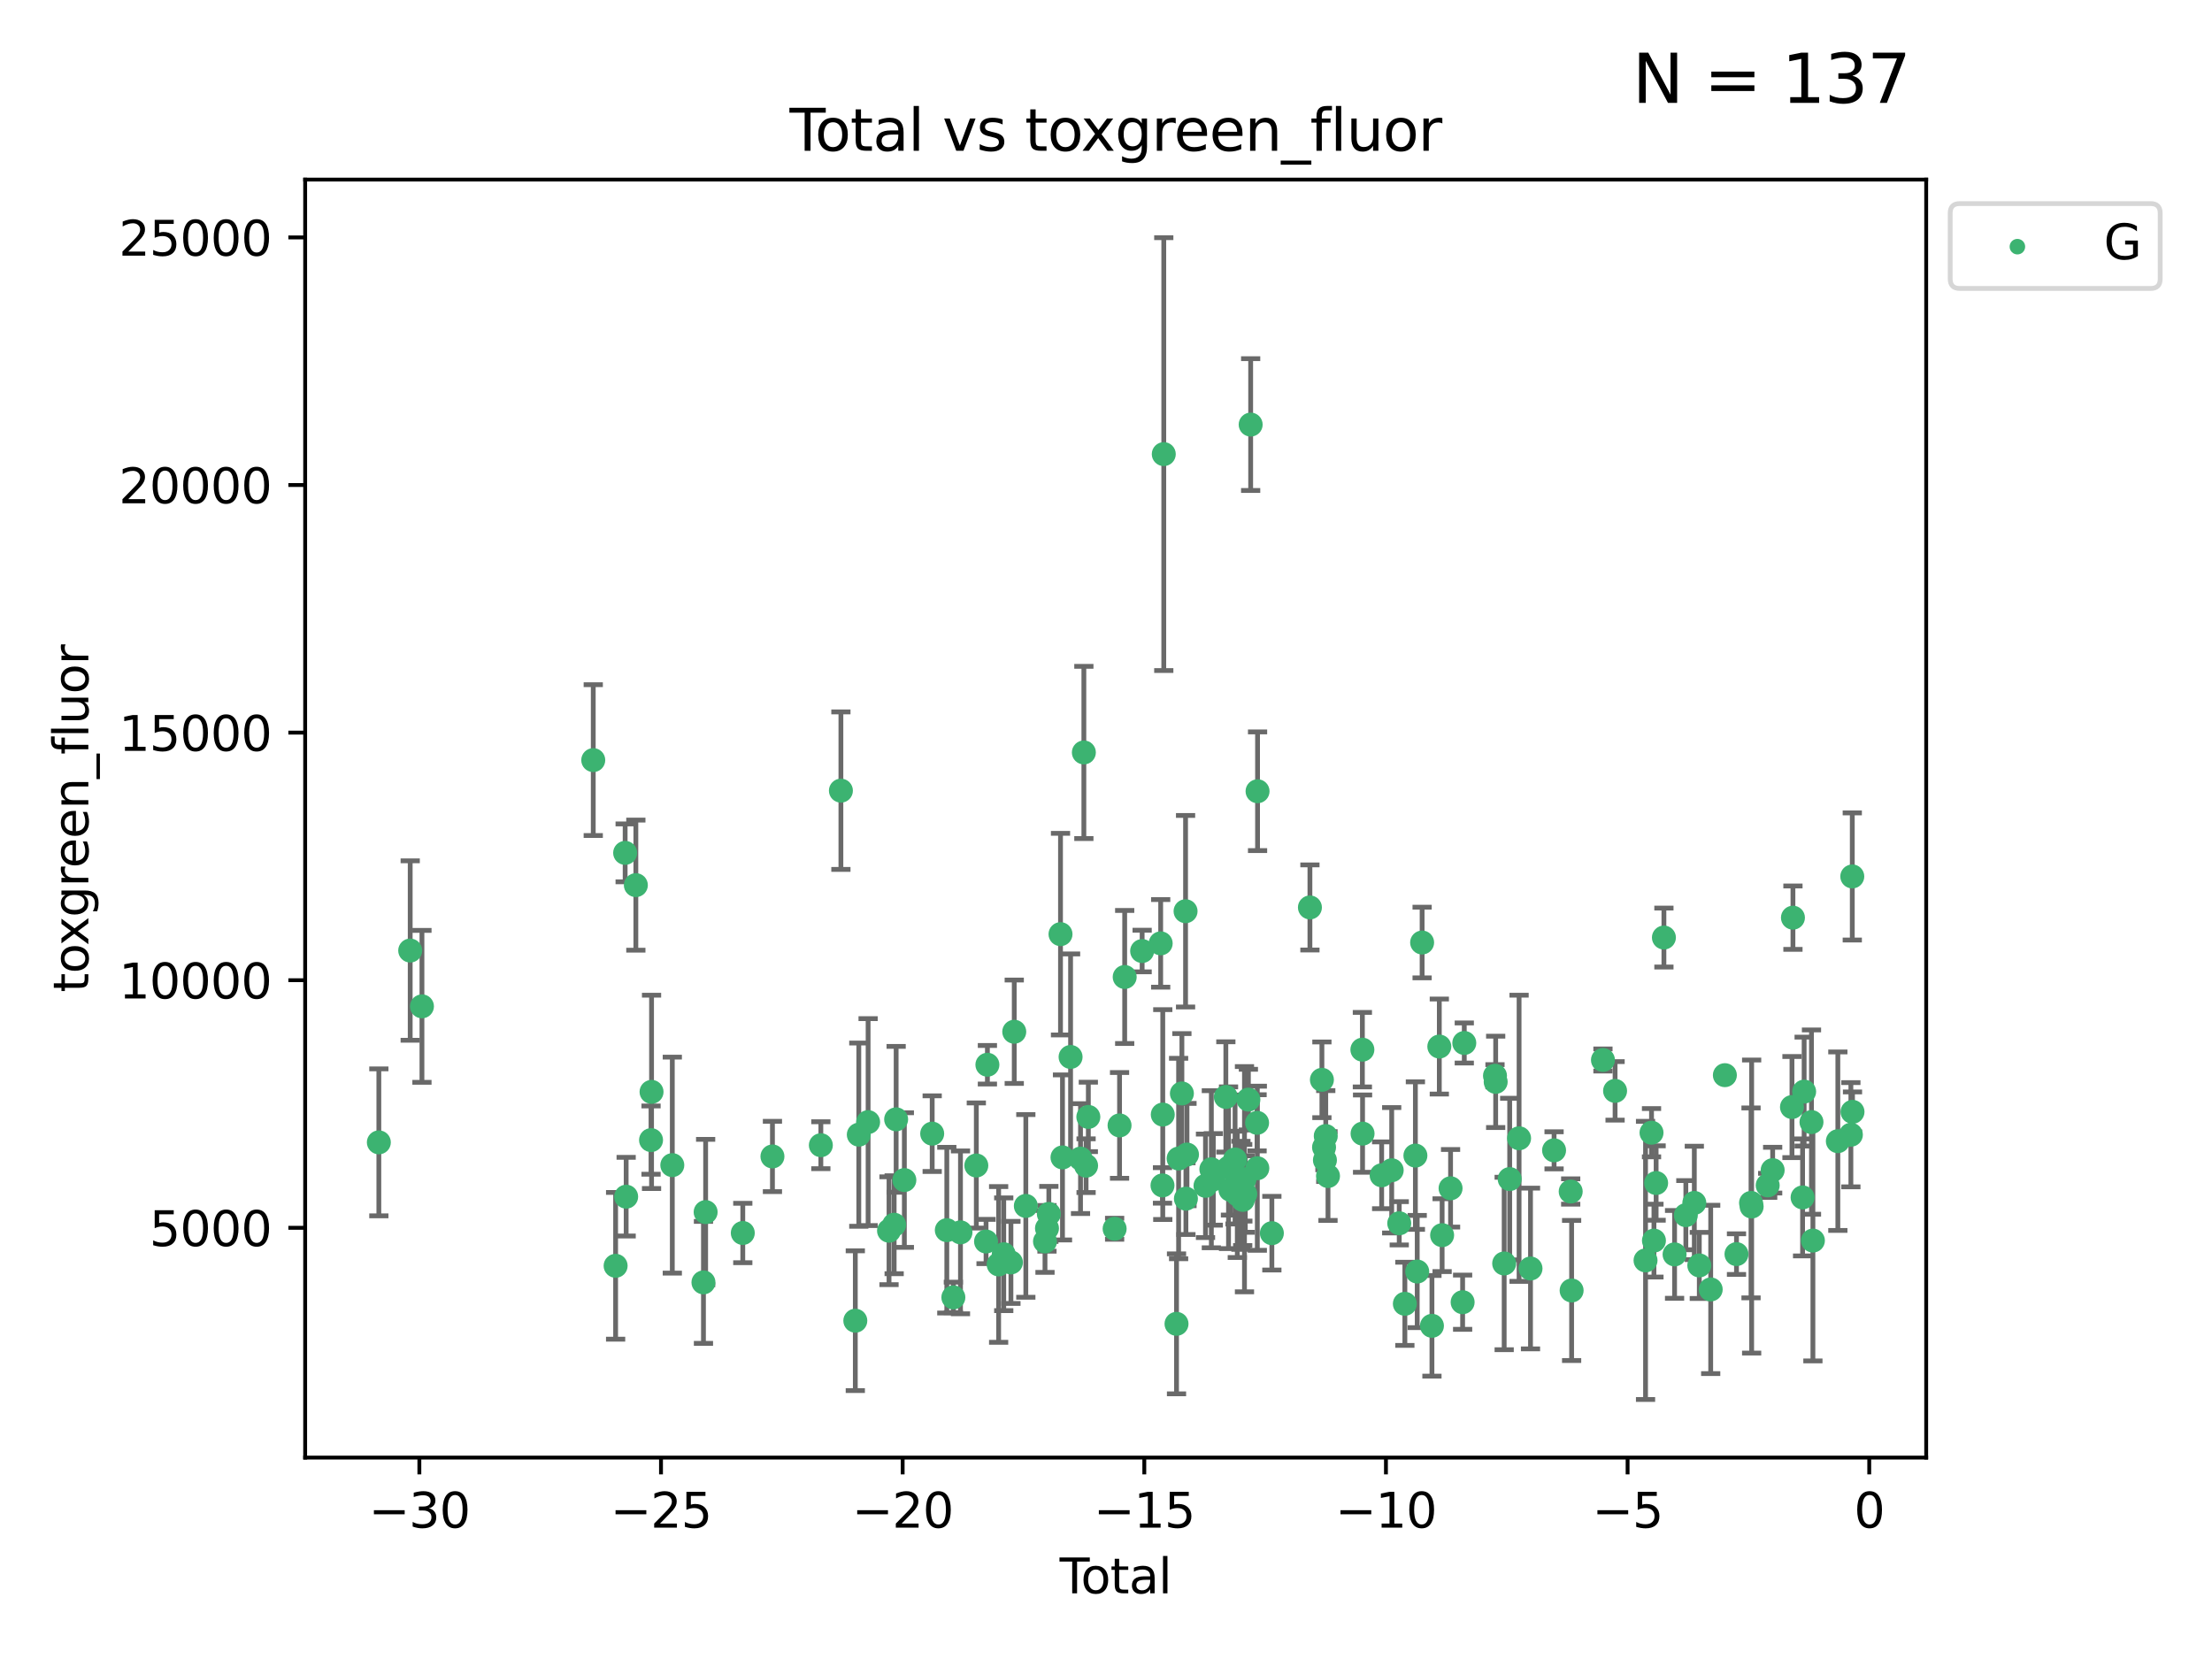 <?xml version="1.0" encoding="utf-8" standalone="no"?>
<!DOCTYPE svg PUBLIC "-//W3C//DTD SVG 1.1//EN"
  "http://www.w3.org/Graphics/SVG/1.1/DTD/svg11.dtd">
<svg xmlns:xlink="http://www.w3.org/1999/xlink" width="460.8pt" height="345.6pt" viewBox="0 0 460.8 345.6" xmlns="http://www.w3.org/2000/svg" version="1.1">
 <defs>
  <style type="text/css">*{stroke-linejoin: round; stroke-linecap: butt}</style>
 </defs>
 <g id="figure_1">
  <g id="patch_1">
   <path d="M 0 345.6 
L 460.8 345.6 
L 460.8 0 
L 0 0 
z
" style="fill: #ffffff"/>
  </g>
  <g id="axes_1">
   <g id="patch_2">
    <path d="M 63.571 303.64 
L 401.26 303.64 
L 401.26 37.411 
L 63.571 37.411 
z
" style="fill: #ffffff"/>
   </g>
   <g id="PathCollection_1">
    <defs>
     <path id="ma42c584d01" d="M 0 1.118 
C 0.297 1.118 0.581 1 0.791 0.791 
C 1 0.581 1.118 0.297 1.118 0 
C 1.118 -0.297 1 -0.581 0.791 -0.791 
C 0.581 -1 0.297 -1.118 0 -1.118 
C -0.297 -1.118 -0.581 -1 -0.791 -0.791 
C -1 -0.581 -1.118 -0.297 -1.118 0 
C -1.118 0.297 -1 0.581 -0.791 0.791 
C -0.581 1 -0.297 1.118 0 1.118 
z
" style="stroke: #3cb371"/>
    </defs>
    <g clip-path="url(#pa7924210ba)">
     <use xlink:href="#ma42c584d01" x="78.921" y="237.974" style="fill: #3cb371; stroke: #3cb371"/>
     <use xlink:href="#ma42c584d01" x="85.453" y="198.016" style="fill: #3cb371; stroke: #3cb371"/>
     <use xlink:href="#ma42c584d01" x="87.9" y="209.641" style="fill: #3cb371; stroke: #3cb371"/>
     <use xlink:href="#ma42c584d01" x="123.585" y="158.346" style="fill: #3cb371; stroke: #3cb371"/>
     <use xlink:href="#ma42c584d01" x="128.245" y="263.691" style="fill: #3cb371; stroke: #3cb371"/>
     <use xlink:href="#ma42c584d01" x="130.229" y="177.67" style="fill: #3cb371; stroke: #3cb371"/>
     <use xlink:href="#ma42c584d01" x="130.44" y="249.289" style="fill: #3cb371; stroke: #3cb371"/>
     <use xlink:href="#ma42c584d01" x="132.46" y="184.39" style="fill: #3cb371; stroke: #3cb371"/>
     <use xlink:href="#ma42c584d01" x="135.624" y="237.503" style="fill: #3cb371; stroke: #3cb371"/>
     <use xlink:href="#ma42c584d01" x="135.729" y="227.457" style="fill: #3cb371; stroke: #3cb371"/>
     <use xlink:href="#ma42c584d01" x="140.054" y="242.717" style="fill: #3cb371; stroke: #3cb371"/>
     <use xlink:href="#ma42c584d01" x="146.543" y="267.144" style="fill: #3cb371; stroke: #3cb371"/>
     <use xlink:href="#ma42c584d01" x="146.997" y="252.501" style="fill: #3cb371; stroke: #3cb371"/>
     <use xlink:href="#ma42c584d01" x="154.737" y="256.853" style="fill: #3cb371; stroke: #3cb371"/>
     <use xlink:href="#ma42c584d01" x="160.914" y="240.91" style="fill: #3cb371; stroke: #3cb371"/>
     <use xlink:href="#ma42c584d01" x="170.998" y="238.568" style="fill: #3cb371; stroke: #3cb371"/>
     <use xlink:href="#ma42c584d01" x="175.176" y="164.707" style="fill: #3cb371; stroke: #3cb371"/>
     <use xlink:href="#ma42c584d01" x="178.178" y="275.126" style="fill: #3cb371; stroke: #3cb371"/>
     <use xlink:href="#ma42c584d01" x="178.905" y="236.369" style="fill: #3cb371; stroke: #3cb371"/>
     <use xlink:href="#ma42c584d01" x="180.843" y="233.755" style="fill: #3cb371; stroke: #3cb371"/>
     <use xlink:href="#ma42c584d01" x="185.2" y="256.384" style="fill: #3cb371; stroke: #3cb371"/>
     <use xlink:href="#ma42c584d01" x="186.268" y="255.135" style="fill: #3cb371; stroke: #3cb371"/>
     <use xlink:href="#ma42c584d01" x="186.683" y="233.175" style="fill: #3cb371; stroke: #3cb371"/>
     <use xlink:href="#ma42c584d01" x="188.394" y="245.83" style="fill: #3cb371; stroke: #3cb371"/>
     <use xlink:href="#ma42c584d01" x="194.192" y="236.158" style="fill: #3cb371; stroke: #3cb371"/>
     <use xlink:href="#ma42c584d01" x="197.238" y="256.265" style="fill: #3cb371; stroke: #3cb371"/>
     <use xlink:href="#ma42c584d01" x="198.603" y="270.267" style="fill: #3cb371; stroke: #3cb371"/>
     <use xlink:href="#ma42c584d01" x="200.086" y="256.722" style="fill: #3cb371; stroke: #3cb371"/>
     <use xlink:href="#ma42c584d01" x="203.385" y="242.796" style="fill: #3cb371; stroke: #3cb371"/>
     <use xlink:href="#ma42c584d01" x="205.412" y="258.628" style="fill: #3cb371; stroke: #3cb371"/>
     <use xlink:href="#ma42c584d01" x="205.694" y="221.805" style="fill: #3cb371; stroke: #3cb371"/>
     <use xlink:href="#ma42c584d01" x="208.034" y="263.404" style="fill: #3cb371; stroke: #3cb371"/>
     <use xlink:href="#ma42c584d01" x="209.098" y="261.286" style="fill: #3cb371; stroke: #3cb371"/>
     <use xlink:href="#ma42c584d01" x="210.595" y="262.984" style="fill: #3cb371; stroke: #3cb371"/>
     <use xlink:href="#ma42c584d01" x="211.287" y="214.93" style="fill: #3cb371; stroke: #3cb371"/>
     <use xlink:href="#ma42c584d01" x="213.699" y="251.215" style="fill: #3cb371; stroke: #3cb371"/>
     <use xlink:href="#ma42c584d01" x="217.693" y="258.611" style="fill: #3cb371; stroke: #3cb371"/>
     <use xlink:href="#ma42c584d01" x="218.105" y="255.884" style="fill: #3cb371; stroke: #3cb371"/>
     <use xlink:href="#ma42c584d01" x="218.493" y="252.884" style="fill: #3cb371; stroke: #3cb371"/>
     <use xlink:href="#ma42c584d01" x="220.924" y="194.6" style="fill: #3cb371; stroke: #3cb371"/>
     <use xlink:href="#ma42c584d01" x="221.336" y="241.11" style="fill: #3cb371; stroke: #3cb371"/>
     <use xlink:href="#ma42c584d01" x="223.022" y="220.183" style="fill: #3cb371; stroke: #3cb371"/>
     <use xlink:href="#ma42c584d01" x="225.092" y="241.358" style="fill: #3cb371; stroke: #3cb371"/>
     <use xlink:href="#ma42c584d01" x="225.789" y="156.748" style="fill: #3cb371; stroke: #3cb371"/>
     <use xlink:href="#ma42c584d01" x="226.251" y="242.832" style="fill: #3cb371; stroke: #3cb371"/>
     <use xlink:href="#ma42c584d01" x="226.72" y="232.677" style="fill: #3cb371; stroke: #3cb371"/>
     <use xlink:href="#ma42c584d01" x="232.198" y="255.974" style="fill: #3cb371; stroke: #3cb371"/>
     <use xlink:href="#ma42c584d01" x="233.223" y="234.445" style="fill: #3cb371; stroke: #3cb371"/>
     <use xlink:href="#ma42c584d01" x="234.293" y="203.525" style="fill: #3cb371; stroke: #3cb371"/>
     <use xlink:href="#ma42c584d01" x="237.928" y="198.118" style="fill: #3cb371; stroke: #3cb371"/>
     <use xlink:href="#ma42c584d01" x="241.791" y="196.52" style="fill: #3cb371; stroke: #3cb371"/>
     <use xlink:href="#ma42c584d01" x="242.169" y="246.943" style="fill: #3cb371; stroke: #3cb371"/>
     <use xlink:href="#ma42c584d01" x="242.227" y="232.185" style="fill: #3cb371; stroke: #3cb371"/>
     <use xlink:href="#ma42c584d01" x="242.436" y="94.599" style="fill: #3cb371; stroke: #3cb371"/>
     <use xlink:href="#ma42c584d01" x="245.09" y="275.78" style="fill: #3cb371; stroke: #3cb371"/>
     <use xlink:href="#ma42c584d01" x="245.526" y="241.345" style="fill: #3cb371; stroke: #3cb371"/>
     <use xlink:href="#ma42c584d01" x="246.21" y="227.786" style="fill: #3cb371; stroke: #3cb371"/>
     <use xlink:href="#ma42c584d01" x="246.975" y="189.824" style="fill: #3cb371; stroke: #3cb371"/>
     <use xlink:href="#ma42c584d01" x="247.047" y="249.705" style="fill: #3cb371; stroke: #3cb371"/>
     <use xlink:href="#ma42c584d01" x="247.272" y="240.516" style="fill: #3cb371; stroke: #3cb371"/>
     <use xlink:href="#ma42c584d01" x="251.127" y="247.028" style="fill: #3cb371; stroke: #3cb371"/>
     <use xlink:href="#ma42c584d01" x="252.347" y="243.575" style="fill: #3cb371; stroke: #3cb371"/>
     <use xlink:href="#ma42c584d01" x="252.751" y="245.686" style="fill: #3cb371; stroke: #3cb371"/>
     <use xlink:href="#ma42c584d01" x="255.367" y="228.511" style="fill: #3cb371; stroke: #3cb371"/>
     <use xlink:href="#ma42c584d01" x="255.925" y="243.26" style="fill: #3cb371; stroke: #3cb371"/>
     <use xlink:href="#ma42c584d01" x="256.325" y="247.856" style="fill: #3cb371; stroke: #3cb371"/>
     <use xlink:href="#ma42c584d01" x="257.286" y="241.542" style="fill: #3cb371; stroke: #3cb371"/>
     <use xlink:href="#ma42c584d01" x="257.753" y="248.807" style="fill: #3cb371; stroke: #3cb371"/>
     <use xlink:href="#ma42c584d01" x="258.507" y="249.012" style="fill: #3cb371; stroke: #3cb371"/>
     <use xlink:href="#ma42c584d01" x="258.878" y="248.934" style="fill: #3cb371; stroke: #3cb371"/>
     <use xlink:href="#ma42c584d01" x="258.908" y="249.958" style="fill: #3cb371; stroke: #3cb371"/>
     <use xlink:href="#ma42c584d01" x="259.248" y="245.645" style="fill: #3cb371; stroke: #3cb371"/>
     <use xlink:href="#ma42c584d01" x="259.416" y="248.741" style="fill: #3cb371; stroke: #3cb371"/>
     <use xlink:href="#ma42c584d01" x="260.063" y="229.069" style="fill: #3cb371; stroke: #3cb371"/>
     <use xlink:href="#ma42c584d01" x="260.536" y="88.448" style="fill: #3cb371; stroke: #3cb371"/>
     <use xlink:href="#ma42c584d01" x="261.873" y="233.904" style="fill: #3cb371; stroke: #3cb371"/>
     <use xlink:href="#ma42c584d01" x="261.923" y="243.366" style="fill: #3cb371; stroke: #3cb371"/>
     <use xlink:href="#ma42c584d01" x="261.972" y="164.833" style="fill: #3cb371; stroke: #3cb371"/>
     <use xlink:href="#ma42c584d01" x="264.953" y="256.893" style="fill: #3cb371; stroke: #3cb371"/>
     <use xlink:href="#ma42c584d01" x="272.881" y="189.037" style="fill: #3cb371; stroke: #3cb371"/>
     <use xlink:href="#ma42c584d01" x="275.377" y="224.943" style="fill: #3cb371; stroke: #3cb371"/>
     <use xlink:href="#ma42c584d01" x="275.823" y="239.005" style="fill: #3cb371; stroke: #3cb371"/>
     <use xlink:href="#ma42c584d01" x="276.007" y="241.68" style="fill: #3cb371; stroke: #3cb371"/>
     <use xlink:href="#ma42c584d01" x="276.18" y="236.66" style="fill: #3cb371; stroke: #3cb371"/>
     <use xlink:href="#ma42c584d01" x="276.647" y="244.991" style="fill: #3cb371; stroke: #3cb371"/>
     <use xlink:href="#ma42c584d01" x="283.808" y="218.663" style="fill: #3cb371; stroke: #3cb371"/>
     <use xlink:href="#ma42c584d01" x="283.846" y="236.155" style="fill: #3cb371; stroke: #3cb371"/>
     <use xlink:href="#ma42c584d01" x="287.823" y="244.835" style="fill: #3cb371; stroke: #3cb371"/>
     <use xlink:href="#ma42c584d01" x="289.916" y="243.786" style="fill: #3cb371; stroke: #3cb371"/>
     <use xlink:href="#ma42c584d01" x="291.488" y="254.836" style="fill: #3cb371; stroke: #3cb371"/>
     <use xlink:href="#ma42c584d01" x="292.659" y="271.605" style="fill: #3cb371; stroke: #3cb371"/>
     <use xlink:href="#ma42c584d01" x="294.854" y="240.731" style="fill: #3cb371; stroke: #3cb371"/>
     <use xlink:href="#ma42c584d01" x="295.233" y="264.885" style="fill: #3cb371; stroke: #3cb371"/>
     <use xlink:href="#ma42c584d01" x="296.253" y="196.344" style="fill: #3cb371; stroke: #3cb371"/>
     <use xlink:href="#ma42c584d01" x="298.3" y="276.191" style="fill: #3cb371; stroke: #3cb371"/>
     <use xlink:href="#ma42c584d01" x="299.836" y="218.016" style="fill: #3cb371; stroke: #3cb371"/>
     <use xlink:href="#ma42c584d01" x="300.42" y="257.308" style="fill: #3cb371; stroke: #3cb371"/>
     <use xlink:href="#ma42c584d01" x="302.18" y="247.543" style="fill: #3cb371; stroke: #3cb371"/>
     <use xlink:href="#ma42c584d01" x="304.692" y="271.275" style="fill: #3cb371; stroke: #3cb371"/>
     <use xlink:href="#ma42c584d01" x="305.037" y="217.272" style="fill: #3cb371; stroke: #3cb371"/>
     <use xlink:href="#ma42c584d01" x="311.434" y="224.101" style="fill: #3cb371; stroke: #3cb371"/>
     <use xlink:href="#ma42c584d01" x="311.577" y="225.372" style="fill: #3cb371; stroke: #3cb371"/>
     <use xlink:href="#ma42c584d01" x="313.348" y="263.205" style="fill: #3cb371; stroke: #3cb371"/>
     <use xlink:href="#ma42c584d01" x="314.496" y="245.623" style="fill: #3cb371; stroke: #3cb371"/>
     <use xlink:href="#ma42c584d01" x="316.453" y="237.125" style="fill: #3cb371; stroke: #3cb371"/>
     <use xlink:href="#ma42c584d01" x="318.833" y="264.252" style="fill: #3cb371; stroke: #3cb371"/>
     <use xlink:href="#ma42c584d01" x="323.742" y="239.634" style="fill: #3cb371; stroke: #3cb371"/>
     <use xlink:href="#ma42c584d01" x="327.205" y="248.212" style="fill: #3cb371; stroke: #3cb371"/>
     <use xlink:href="#ma42c584d01" x="327.397" y="268.831" style="fill: #3cb371; stroke: #3cb371"/>
     <use xlink:href="#ma42c584d01" x="333.924" y="220.813" style="fill: #3cb371; stroke: #3cb371"/>
     <use xlink:href="#ma42c584d01" x="336.451" y="227.25" style="fill: #3cb371; stroke: #3cb371"/>
     <use xlink:href="#ma42c584d01" x="342.796" y="262.568" style="fill: #3cb371; stroke: #3cb371"/>
     <use xlink:href="#ma42c584d01" x="344.042" y="235.963" style="fill: #3cb371; stroke: #3cb371"/>
     <use xlink:href="#ma42c584d01" x="344.547" y="258.441" style="fill: #3cb371; stroke: #3cb371"/>
     <use xlink:href="#ma42c584d01" x="345" y="246.445" style="fill: #3cb371; stroke: #3cb371"/>
     <use xlink:href="#ma42c584d01" x="346.624" y="195.308" style="fill: #3cb371; stroke: #3cb371"/>
     <use xlink:href="#ma42c584d01" x="348.844" y="261.315" style="fill: #3cb371; stroke: #3cb371"/>
     <use xlink:href="#ma42c584d01" x="351.193" y="253.141" style="fill: #3cb371; stroke: #3cb371"/>
     <use xlink:href="#ma42c584d01" x="352.958" y="250.59" style="fill: #3cb371; stroke: #3cb371"/>
     <use xlink:href="#ma42c584d01" x="353.996" y="263.611" style="fill: #3cb371; stroke: #3cb371"/>
     <use xlink:href="#ma42c584d01" x="356.37" y="268.613" style="fill: #3cb371; stroke: #3cb371"/>
     <use xlink:href="#ma42c584d01" x="359.323" y="223.976" style="fill: #3cb371; stroke: #3cb371"/>
     <use xlink:href="#ma42c584d01" x="361.743" y="261.255" style="fill: #3cb371; stroke: #3cb371"/>
     <use xlink:href="#ma42c584d01" x="364.773" y="250.588" style="fill: #3cb371; stroke: #3cb371"/>
     <use xlink:href="#ma42c584d01" x="364.9" y="251.346" style="fill: #3cb371; stroke: #3cb371"/>
     <use xlink:href="#ma42c584d01" x="368.242" y="246.934" style="fill: #3cb371; stroke: #3cb371"/>
     <use xlink:href="#ma42c584d01" x="369.278" y="243.765" style="fill: #3cb371; stroke: #3cb371"/>
     <use xlink:href="#ma42c584d01" x="373.301" y="230.619" style="fill: #3cb371; stroke: #3cb371"/>
     <use xlink:href="#ma42c584d01" x="373.503" y="191.167" style="fill: #3cb371; stroke: #3cb371"/>
     <use xlink:href="#ma42c584d01" x="375.512" y="249.443" style="fill: #3cb371; stroke: #3cb371"/>
     <use xlink:href="#ma42c584d01" x="375.835" y="227.399" style="fill: #3cb371; stroke: #3cb371"/>
     <use xlink:href="#ma42c584d01" x="377.365" y="233.749" style="fill: #3cb371; stroke: #3cb371"/>
     <use xlink:href="#ma42c584d01" x="377.661" y="258.434" style="fill: #3cb371; stroke: #3cb371"/>
     <use xlink:href="#ma42c584d01" x="382.857" y="237.731" style="fill: #3cb371; stroke: #3cb371"/>
     <use xlink:href="#ma42c584d01" x="385.572" y="236.386" style="fill: #3cb371; stroke: #3cb371"/>
     <use xlink:href="#ma42c584d01" x="385.864" y="182.58" style="fill: #3cb371; stroke: #3cb371"/>
     <use xlink:href="#ma42c584d01" x="385.911" y="231.619" style="fill: #3cb371; stroke: #3cb371"/>
    </g>
   </g>
   <g id="matplotlib.axis_1">
    <g id="xtick_1">
     <g id="line2d_1">
      <defs>
       <path id="mb155742992" d="M 0 0 
L 0 3.5 
" style="stroke: #000000; stroke-width: 0.8"/>
      </defs>
      <g>
       <use xlink:href="#mb155742992" x="87.36" y="303.64" style="stroke: #000000; stroke-width: 0.8"/>
      </g>
     </g>
     <g id="text_1">
      <!-- −30 -->
      <g transform="translate(76.807 318.238)scale(0.1 -0.1)">
       <defs>
        <path id="DejaVuSans-2212" d="M 678 2272 
L 4684 2272 
L 4684 1741 
L 678 1741 
L 678 2272 
z
" transform="scale(0.016)"/>
        <path id="DejaVuSans-33" d="M 2597 2516 
Q 3050 2419 3304 2112 
Q 3559 1806 3559 1356 
Q 3559 666 3084 287 
Q 2609 -91 1734 -91 
Q 1441 -91 1130 -33 
Q 819 25 488 141 
L 488 750 
Q 750 597 1062 519 
Q 1375 441 1716 441 
Q 2309 441 2620 675 
Q 2931 909 2931 1356 
Q 2931 1769 2642 2001 
Q 2353 2234 1838 2234 
L 1294 2234 
L 1294 2753 
L 1863 2753 
Q 2328 2753 2575 2939 
Q 2822 3125 2822 3475 
Q 2822 3834 2567 4026 
Q 2313 4219 1838 4219 
Q 1578 4219 1281 4162 
Q 984 4106 628 3988 
L 628 4550 
Q 988 4650 1302 4700 
Q 1616 4750 1894 4750 
Q 2613 4750 3031 4423 
Q 3450 4097 3450 3541 
Q 3450 3153 3228 2886 
Q 3006 2619 2597 2516 
z
" transform="scale(0.016)"/>
        <path id="DejaVuSans-30" d="M 2034 4250 
Q 1547 4250 1301 3770 
Q 1056 3291 1056 2328 
Q 1056 1369 1301 889 
Q 1547 409 2034 409 
Q 2525 409 2770 889 
Q 3016 1369 3016 2328 
Q 3016 3291 2770 3770 
Q 2525 4250 2034 4250 
z
M 2034 4750 
Q 2819 4750 3233 4129 
Q 3647 3509 3647 2328 
Q 3647 1150 3233 529 
Q 2819 -91 2034 -91 
Q 1250 -91 836 529 
Q 422 1150 422 2328 
Q 422 3509 836 4129 
Q 1250 4750 2034 4750 
z
" transform="scale(0.016)"/>
       </defs>
       <use xlink:href="#DejaVuSans-2212"/>
       <use xlink:href="#DejaVuSans-33" x="83.789"/>
       <use xlink:href="#DejaVuSans-30" x="147.412"/>
      </g>
     </g>
    </g>
    <g id="xtick_2">
     <g id="line2d_2">
      <g>
       <use xlink:href="#mb155742992" x="137.699" y="303.64" style="stroke: #000000; stroke-width: 0.8"/>
      </g>
     </g>
     <g id="text_2">
      <!-- −25 -->
      <g transform="translate(127.147 318.238)scale(0.1 -0.1)">
       <defs>
        <path id="DejaVuSans-32" d="M 1228 531 
L 3431 531 
L 3431 0 
L 469 0 
L 469 531 
Q 828 903 1448 1529 
Q 2069 2156 2228 2338 
Q 2531 2678 2651 2914 
Q 2772 3150 2772 3378 
Q 2772 3750 2511 3984 
Q 2250 4219 1831 4219 
Q 1534 4219 1204 4116 
Q 875 4013 500 3803 
L 500 4441 
Q 881 4594 1212 4672 
Q 1544 4750 1819 4750 
Q 2544 4750 2975 4387 
Q 3406 4025 3406 3419 
Q 3406 3131 3298 2873 
Q 3191 2616 2906 2266 
Q 2828 2175 2409 1742 
Q 1991 1309 1228 531 
z
" transform="scale(0.016)"/>
        <path id="DejaVuSans-35" d="M 691 4666 
L 3169 4666 
L 3169 4134 
L 1269 4134 
L 1269 2991 
Q 1406 3038 1543 3061 
Q 1681 3084 1819 3084 
Q 2600 3084 3056 2656 
Q 3513 2228 3513 1497 
Q 3513 744 3044 326 
Q 2575 -91 1722 -91 
Q 1428 -91 1123 -41 
Q 819 9 494 109 
L 494 744 
Q 775 591 1075 516 
Q 1375 441 1709 441 
Q 2250 441 2565 725 
Q 2881 1009 2881 1497 
Q 2881 1984 2565 2268 
Q 2250 2553 1709 2553 
Q 1456 2553 1204 2497 
Q 953 2441 691 2322 
L 691 4666 
z
" transform="scale(0.016)"/>
       </defs>
       <use xlink:href="#DejaVuSans-2212"/>
       <use xlink:href="#DejaVuSans-32" x="83.789"/>
       <use xlink:href="#DejaVuSans-35" x="147.412"/>
      </g>
     </g>
    </g>
    <g id="xtick_3">
     <g id="line2d_3">
      <g>
       <use xlink:href="#mb155742992" x="188.039" y="303.64" style="stroke: #000000; stroke-width: 0.8"/>
      </g>
     </g>
     <g id="text_3">
      <!-- −20 -->
      <g transform="translate(177.486 318.238)scale(0.1 -0.1)">
       <use xlink:href="#DejaVuSans-2212"/>
       <use xlink:href="#DejaVuSans-32" x="83.789"/>
       <use xlink:href="#DejaVuSans-30" x="147.412"/>
      </g>
     </g>
    </g>
    <g id="xtick_4">
     <g id="line2d_4">
      <g>
       <use xlink:href="#mb155742992" x="238.378" y="303.64" style="stroke: #000000; stroke-width: 0.8"/>
      </g>
     </g>
     <g id="text_4">
      <!-- −15 -->
      <g transform="translate(227.826 318.238)scale(0.1 -0.1)">
       <defs>
        <path id="DejaVuSans-31" d="M 794 531 
L 1825 531 
L 1825 4091 
L 703 3866 
L 703 4441 
L 1819 4666 
L 2450 4666 
L 2450 531 
L 3481 531 
L 3481 0 
L 794 0 
L 794 531 
z
" transform="scale(0.016)"/>
       </defs>
       <use xlink:href="#DejaVuSans-2212"/>
       <use xlink:href="#DejaVuSans-31" x="83.789"/>
       <use xlink:href="#DejaVuSans-35" x="147.412"/>
      </g>
     </g>
    </g>
    <g id="xtick_5">
     <g id="line2d_5">
      <g>
       <use xlink:href="#mb155742992" x="288.718" y="303.64" style="stroke: #000000; stroke-width: 0.8"/>
      </g>
     </g>
     <g id="text_5">
      <!-- −10 -->
      <g transform="translate(278.165 318.238)scale(0.1 -0.1)">
       <use xlink:href="#DejaVuSans-2212"/>
       <use xlink:href="#DejaVuSans-31" x="83.789"/>
       <use xlink:href="#DejaVuSans-30" x="147.412"/>
      </g>
     </g>
    </g>
    <g id="xtick_6">
     <g id="line2d_6">
      <g>
       <use xlink:href="#mb155742992" x="339.057" y="303.64" style="stroke: #000000; stroke-width: 0.8"/>
      </g>
     </g>
     <g id="text_6">
      <!-- −5 -->
      <g transform="translate(331.686 318.238)scale(0.1 -0.1)">
       <use xlink:href="#DejaVuSans-2212"/>
       <use xlink:href="#DejaVuSans-35" x="83.789"/>
      </g>
     </g>
    </g>
    <g id="xtick_7">
     <g id="line2d_7">
      <g>
       <use xlink:href="#mb155742992" x="389.397" y="303.64" style="stroke: #000000; stroke-width: 0.8"/>
      </g>
     </g>
     <g id="text_7">
      <!-- 0 -->
      <g transform="translate(386.216 318.238)scale(0.1 -0.1)">
       <use xlink:href="#DejaVuSans-30"/>
      </g>
     </g>
    </g>
    <g id="text_8">
     <!-- Total -->
     <g transform="translate(220.739 331.917)scale(0.1 -0.1)">
      <defs>
       <path id="DejaVuSans-54" d="M -19 4666 
L 3928 4666 
L 3928 4134 
L 2272 4134 
L 2272 0 
L 1638 0 
L 1638 4134 
L -19 4134 
L -19 4666 
z
" transform="scale(0.016)"/>
       <path id="DejaVuSans-6f" d="M 1959 3097 
Q 1497 3097 1228 2736 
Q 959 2375 959 1747 
Q 959 1119 1226 758 
Q 1494 397 1959 397 
Q 2419 397 2687 759 
Q 2956 1122 2956 1747 
Q 2956 2369 2687 2733 
Q 2419 3097 1959 3097 
z
M 1959 3584 
Q 2709 3584 3137 3096 
Q 3566 2609 3566 1747 
Q 3566 888 3137 398 
Q 2709 -91 1959 -91 
Q 1206 -91 779 398 
Q 353 888 353 1747 
Q 353 2609 779 3096 
Q 1206 3584 1959 3584 
z
" transform="scale(0.016)"/>
       <path id="DejaVuSans-74" d="M 1172 4494 
L 1172 3500 
L 2356 3500 
L 2356 3053 
L 1172 3053 
L 1172 1153 
Q 1172 725 1289 603 
Q 1406 481 1766 481 
L 2356 481 
L 2356 0 
L 1766 0 
Q 1100 0 847 248 
Q 594 497 594 1153 
L 594 3053 
L 172 3053 
L 172 3500 
L 594 3500 
L 594 4494 
L 1172 4494 
z
" transform="scale(0.016)"/>
       <path id="DejaVuSans-61" d="M 2194 1759 
Q 1497 1759 1228 1600 
Q 959 1441 959 1056 
Q 959 750 1161 570 
Q 1363 391 1709 391 
Q 2188 391 2477 730 
Q 2766 1069 2766 1631 
L 2766 1759 
L 2194 1759 
z
M 3341 1997 
L 3341 0 
L 2766 0 
L 2766 531 
Q 2569 213 2275 61 
Q 1981 -91 1556 -91 
Q 1019 -91 701 211 
Q 384 513 384 1019 
Q 384 1609 779 1909 
Q 1175 2209 1959 2209 
L 2766 2209 
L 2766 2266 
Q 2766 2663 2505 2880 
Q 2244 3097 1772 3097 
Q 1472 3097 1187 3025 
Q 903 2953 641 2809 
L 641 3341 
Q 956 3463 1253 3523 
Q 1550 3584 1831 3584 
Q 2591 3584 2966 3190 
Q 3341 2797 3341 1997 
z
" transform="scale(0.016)"/>
       <path id="DejaVuSans-6c" d="M 603 4863 
L 1178 4863 
L 1178 0 
L 603 0 
L 603 4863 
z
" transform="scale(0.016)"/>
      </defs>
      <use xlink:href="#DejaVuSans-54"/>
      <use xlink:href="#DejaVuSans-6f" x="44.084"/>
      <use xlink:href="#DejaVuSans-74" x="105.266"/>
      <use xlink:href="#DejaVuSans-61" x="144.475"/>
      <use xlink:href="#DejaVuSans-6c" x="205.754"/>
     </g>
    </g>
   </g>
   <g id="matplotlib.axis_2">
    <g id="ytick_1">
     <g id="line2d_8">
      <defs>
       <path id="mbc3e4ae257" d="M 0 0 
L -3.5 0 
" style="stroke: #000000; stroke-width: 0.8"/>
      </defs>
      <g>
       <use xlink:href="#mbc3e4ae257" x="63.571" y="255.774" style="stroke: #000000; stroke-width: 0.8"/>
      </g>
     </g>
     <g id="text_9">
      <!-- 5000 -->
      <g transform="translate(31.121 259.573)scale(0.1 -0.1)">
       <use xlink:href="#DejaVuSans-35"/>
       <use xlink:href="#DejaVuSans-30" x="63.623"/>
       <use xlink:href="#DejaVuSans-30" x="127.246"/>
       <use xlink:href="#DejaVuSans-30" x="190.869"/>
      </g>
     </g>
    </g>
    <g id="ytick_2">
     <g id="line2d_9">
      <g>
       <use xlink:href="#mbc3e4ae257" x="63.571" y="204.195" style="stroke: #000000; stroke-width: 0.8"/>
      </g>
     </g>
     <g id="text_10">
      <!-- 10000 -->
      <g transform="translate(24.759 207.994)scale(0.1 -0.1)">
       <use xlink:href="#DejaVuSans-31"/>
       <use xlink:href="#DejaVuSans-30" x="63.623"/>
       <use xlink:href="#DejaVuSans-30" x="127.246"/>
       <use xlink:href="#DejaVuSans-30" x="190.869"/>
       <use xlink:href="#DejaVuSans-30" x="254.492"/>
      </g>
     </g>
    </g>
    <g id="ytick_3">
     <g id="line2d_10">
      <g>
       <use xlink:href="#mbc3e4ae257" x="63.571" y="152.616" style="stroke: #000000; stroke-width: 0.8"/>
      </g>
     </g>
     <g id="text_11">
      <!-- 15000 -->
      <g transform="translate(24.759 156.415)scale(0.1 -0.1)">
       <use xlink:href="#DejaVuSans-31"/>
       <use xlink:href="#DejaVuSans-35" x="63.623"/>
       <use xlink:href="#DejaVuSans-30" x="127.246"/>
       <use xlink:href="#DejaVuSans-30" x="190.869"/>
       <use xlink:href="#DejaVuSans-30" x="254.492"/>
      </g>
     </g>
    </g>
    <g id="ytick_4">
     <g id="line2d_11">
      <g>
       <use xlink:href="#mbc3e4ae257" x="63.571" y="101.037" style="stroke: #000000; stroke-width: 0.8"/>
      </g>
     </g>
     <g id="text_12">
      <!-- 20000 -->
      <g transform="translate(24.759 104.836)scale(0.1 -0.1)">
       <use xlink:href="#DejaVuSans-32"/>
       <use xlink:href="#DejaVuSans-30" x="63.623"/>
       <use xlink:href="#DejaVuSans-30" x="127.246"/>
       <use xlink:href="#DejaVuSans-30" x="190.869"/>
       <use xlink:href="#DejaVuSans-30" x="254.492"/>
      </g>
     </g>
    </g>
    <g id="ytick_5">
     <g id="line2d_12">
      <g>
       <use xlink:href="#mbc3e4ae257" x="63.571" y="49.458" style="stroke: #000000; stroke-width: 0.8"/>
      </g>
     </g>
     <g id="text_13">
      <!-- 25000 -->
      <g transform="translate(24.759 53.258)scale(0.1 -0.1)">
       <use xlink:href="#DejaVuSans-32"/>
       <use xlink:href="#DejaVuSans-35" x="63.623"/>
       <use xlink:href="#DejaVuSans-30" x="127.246"/>
       <use xlink:href="#DejaVuSans-30" x="190.869"/>
       <use xlink:href="#DejaVuSans-30" x="254.492"/>
      </g>
     </g>
    </g>
    <g id="text_14">
     <!-- toxgreen_fluor -->
     <g transform="translate(18.401 206.72)rotate(-90)scale(0.1 -0.1)">
      <defs>
       <path id="DejaVuSans-78" d="M 3513 3500 
L 2247 1797 
L 3578 0 
L 2900 0 
L 1881 1375 
L 863 0 
L 184 0 
L 1544 1831 
L 300 3500 
L 978 3500 
L 1906 2253 
L 2834 3500 
L 3513 3500 
z
" transform="scale(0.016)"/>
       <path id="DejaVuSans-67" d="M 2906 1791 
Q 2906 2416 2648 2759 
Q 2391 3103 1925 3103 
Q 1463 3103 1205 2759 
Q 947 2416 947 1791 
Q 947 1169 1205 825 
Q 1463 481 1925 481 
Q 2391 481 2648 825 
Q 2906 1169 2906 1791 
z
M 3481 434 
Q 3481 -459 3084 -895 
Q 2688 -1331 1869 -1331 
Q 1566 -1331 1297 -1286 
Q 1028 -1241 775 -1147 
L 775 -588 
Q 1028 -725 1275 -790 
Q 1522 -856 1778 -856 
Q 2344 -856 2625 -561 
Q 2906 -266 2906 331 
L 2906 616 
Q 2728 306 2450 153 
Q 2172 0 1784 0 
Q 1141 0 747 490 
Q 353 981 353 1791 
Q 353 2603 747 3093 
Q 1141 3584 1784 3584 
Q 2172 3584 2450 3431 
Q 2728 3278 2906 2969 
L 2906 3500 
L 3481 3500 
L 3481 434 
z
" transform="scale(0.016)"/>
       <path id="DejaVuSans-72" d="M 2631 2963 
Q 2534 3019 2420 3045 
Q 2306 3072 2169 3072 
Q 1681 3072 1420 2755 
Q 1159 2438 1159 1844 
L 1159 0 
L 581 0 
L 581 3500 
L 1159 3500 
L 1159 2956 
Q 1341 3275 1631 3429 
Q 1922 3584 2338 3584 
Q 2397 3584 2469 3576 
Q 2541 3569 2628 3553 
L 2631 2963 
z
" transform="scale(0.016)"/>
       <path id="DejaVuSans-65" d="M 3597 1894 
L 3597 1613 
L 953 1613 
Q 991 1019 1311 708 
Q 1631 397 2203 397 
Q 2534 397 2845 478 
Q 3156 559 3463 722 
L 3463 178 
Q 3153 47 2828 -22 
Q 2503 -91 2169 -91 
Q 1331 -91 842 396 
Q 353 884 353 1716 
Q 353 2575 817 3079 
Q 1281 3584 2069 3584 
Q 2775 3584 3186 3129 
Q 3597 2675 3597 1894 
z
M 3022 2063 
Q 3016 2534 2758 2815 
Q 2500 3097 2075 3097 
Q 1594 3097 1305 2825 
Q 1016 2553 972 2059 
L 3022 2063 
z
" transform="scale(0.016)"/>
       <path id="DejaVuSans-6e" d="M 3513 2113 
L 3513 0 
L 2938 0 
L 2938 2094 
Q 2938 2591 2744 2837 
Q 2550 3084 2163 3084 
Q 1697 3084 1428 2787 
Q 1159 2491 1159 1978 
L 1159 0 
L 581 0 
L 581 3500 
L 1159 3500 
L 1159 2956 
Q 1366 3272 1645 3428 
Q 1925 3584 2291 3584 
Q 2894 3584 3203 3211 
Q 3513 2838 3513 2113 
z
" transform="scale(0.016)"/>
       <path id="DejaVuSans-5f" d="M 3263 -1063 
L 3263 -1509 
L -63 -1509 
L -63 -1063 
L 3263 -1063 
z
" transform="scale(0.016)"/>
       <path id="DejaVuSans-66" d="M 2375 4863 
L 2375 4384 
L 1825 4384 
Q 1516 4384 1395 4259 
Q 1275 4134 1275 3809 
L 1275 3500 
L 2222 3500 
L 2222 3053 
L 1275 3053 
L 1275 0 
L 697 0 
L 697 3053 
L 147 3053 
L 147 3500 
L 697 3500 
L 697 3744 
Q 697 4328 969 4595 
Q 1241 4863 1831 4863 
L 2375 4863 
z
" transform="scale(0.016)"/>
       <path id="DejaVuSans-75" d="M 544 1381 
L 544 3500 
L 1119 3500 
L 1119 1403 
Q 1119 906 1312 657 
Q 1506 409 1894 409 
Q 2359 409 2629 706 
Q 2900 1003 2900 1516 
L 2900 3500 
L 3475 3500 
L 3475 0 
L 2900 0 
L 2900 538 
Q 2691 219 2414 64 
Q 2138 -91 1772 -91 
Q 1169 -91 856 284 
Q 544 659 544 1381 
z
M 1991 3584 
L 1991 3584 
z
" transform="scale(0.016)"/>
      </defs>
      <use xlink:href="#DejaVuSans-74"/>
      <use xlink:href="#DejaVuSans-6f" x="39.209"/>
      <use xlink:href="#DejaVuSans-78" x="97.266"/>
      <use xlink:href="#DejaVuSans-67" x="156.445"/>
      <use xlink:href="#DejaVuSans-72" x="219.922"/>
      <use xlink:href="#DejaVuSans-65" x="258.785"/>
      <use xlink:href="#DejaVuSans-65" x="320.309"/>
      <use xlink:href="#DejaVuSans-6e" x="381.832"/>
      <use xlink:href="#DejaVuSans-5f" x="445.211"/>
      <use xlink:href="#DejaVuSans-66" x="495.211"/>
      <use xlink:href="#DejaVuSans-6c" x="530.416"/>
      <use xlink:href="#DejaVuSans-75" x="558.199"/>
      <use xlink:href="#DejaVuSans-6f" x="621.578"/>
      <use xlink:href="#DejaVuSans-72" x="682.76"/>
     </g>
    </g>
   </g>
   <g id="LineCollection_1">
    <path d="M 78.921 253.28 
L 78.921 222.668 
" clip-path="url(#pa7924210ba)" style="fill: none; stroke: #696969"/>
    <path d="M 85.453 216.704 
L 85.453 179.328 
" clip-path="url(#pa7924210ba)" style="fill: none; stroke: #696969"/>
    <path d="M 87.9 225.465 
L 87.9 193.817 
" clip-path="url(#pa7924210ba)" style="fill: none; stroke: #696969"/>
    <path d="M 123.585 174.056 
L 123.585 142.636 
" clip-path="url(#pa7924210ba)" style="fill: none; stroke: #696969"/>
    <path d="M 128.245 278.973 
L 128.245 248.41 
" clip-path="url(#pa7924210ba)" style="fill: none; stroke: #696969"/>
    <path d="M 130.229 183.701 
L 130.229 171.639 
" clip-path="url(#pa7924210ba)" style="fill: none; stroke: #696969"/>
    <path d="M 130.44 257.484 
L 130.44 241.094 
" clip-path="url(#pa7924210ba)" style="fill: none; stroke: #696969"/>
    <path d="M 132.46 197.939 
L 132.46 170.841 
" clip-path="url(#pa7924210ba)" style="fill: none; stroke: #696969"/>
    <path d="M 135.624 244.611 
L 135.624 230.394 
" clip-path="url(#pa7924210ba)" style="fill: none; stroke: #696969"/>
    <path d="M 135.729 247.593 
L 135.729 207.32 
" clip-path="url(#pa7924210ba)" style="fill: none; stroke: #696969"/>
    <path d="M 140.054 265.212 
L 140.054 220.221 
" clip-path="url(#pa7924210ba)" style="fill: none; stroke: #696969"/>
    <path d="M 146.543 279.847 
L 146.543 254.441 
" clip-path="url(#pa7924210ba)" style="fill: none; stroke: #696969"/>
    <path d="M 146.997 267.651 
L 146.997 237.351 
" clip-path="url(#pa7924210ba)" style="fill: none; stroke: #696969"/>
    <path d="M 154.737 263.041 
L 154.737 250.665 
" clip-path="url(#pa7924210ba)" style="fill: none; stroke: #696969"/>
    <path d="M 160.914 248.233 
L 160.914 233.588 
" clip-path="url(#pa7924210ba)" style="fill: none; stroke: #696969"/>
    <path d="M 170.998 243.457 
L 170.998 233.679 
" clip-path="url(#pa7924210ba)" style="fill: none; stroke: #696969"/>
    <path d="M 175.176 181.111 
L 175.176 148.304 
" clip-path="url(#pa7924210ba)" style="fill: none; stroke: #696969"/>
    <path d="M 178.178 289.683 
L 178.178 260.568 
" clip-path="url(#pa7924210ba)" style="fill: none; stroke: #696969"/>
    <path d="M 178.905 255.457 
L 178.905 217.281 
" clip-path="url(#pa7924210ba)" style="fill: none; stroke: #696969"/>
    <path d="M 180.843 255.307 
L 180.843 212.203 
" clip-path="url(#pa7924210ba)" style="fill: none; stroke: #696969"/>
    <path d="M 185.2 267.613 
L 185.2 245.155 
" clip-path="url(#pa7924210ba)" style="fill: none; stroke: #696969"/>
    <path d="M 186.268 265.336 
L 186.268 244.934 
" clip-path="url(#pa7924210ba)" style="fill: none; stroke: #696969"/>
    <path d="M 186.683 248.365 
L 186.683 217.984 
" clip-path="url(#pa7924210ba)" style="fill: none; stroke: #696969"/>
    <path d="M 188.394 259.85 
L 188.394 231.809 
" clip-path="url(#pa7924210ba)" style="fill: none; stroke: #696969"/>
    <path d="M 194.192 244.039 
L 194.192 228.277 
" clip-path="url(#pa7924210ba)" style="fill: none; stroke: #696969"/>
    <path d="M 197.238 273.526 
L 197.238 239.004 
" clip-path="url(#pa7924210ba)" style="fill: none; stroke: #696969"/>
    <path d="M 198.603 273.437 
L 198.603 267.097 
" clip-path="url(#pa7924210ba)" style="fill: none; stroke: #696969"/>
    <path d="M 200.086 273.683 
L 200.086 239.762 
" clip-path="url(#pa7924210ba)" style="fill: none; stroke: #696969"/>
    <path d="M 203.385 255.829 
L 203.385 229.763 
" clip-path="url(#pa7924210ba)" style="fill: none; stroke: #696969"/>
    <path d="M 205.412 263.24 
L 205.412 254.016 
" clip-path="url(#pa7924210ba)" style="fill: none; stroke: #696969"/>
    <path d="M 205.694 225.819 
L 205.694 217.791 
" clip-path="url(#pa7924210ba)" style="fill: none; stroke: #696969"/>
    <path d="M 208.034 279.624 
L 208.034 247.185 
" clip-path="url(#pa7924210ba)" style="fill: none; stroke: #696969"/>
    <path d="M 209.098 273.028 
L 209.098 249.543 
" clip-path="url(#pa7924210ba)" style="fill: none; stroke: #696969"/>
    <path d="M 210.595 271.533 
L 210.595 254.436 
" clip-path="url(#pa7924210ba)" style="fill: none; stroke: #696969"/>
    <path d="M 211.287 225.701 
L 211.287 204.158 
" clip-path="url(#pa7924210ba)" style="fill: none; stroke: #696969"/>
    <path d="M 213.699 270.246 
L 213.699 232.184 
" clip-path="url(#pa7924210ba)" style="fill: none; stroke: #696969"/>
    <path d="M 217.693 265.056 
L 217.693 252.166 
" clip-path="url(#pa7924210ba)" style="fill: none; stroke: #696969"/>
    <path d="M 218.105 260.647 
L 218.105 251.12 
" clip-path="url(#pa7924210ba)" style="fill: none; stroke: #696969"/>
    <path d="M 218.493 258.617 
L 218.493 247.15 
" clip-path="url(#pa7924210ba)" style="fill: none; stroke: #696969"/>
    <path d="M 220.924 215.598 
L 220.924 173.602 
" clip-path="url(#pa7924210ba)" style="fill: none; stroke: #696969"/>
    <path d="M 221.336 258.305 
L 221.336 223.915 
" clip-path="url(#pa7924210ba)" style="fill: none; stroke: #696969"/>
    <path d="M 223.022 241.645 
L 223.022 198.721 
" clip-path="url(#pa7924210ba)" style="fill: none; stroke: #696969"/>
    <path d="M 225.092 252.803 
L 225.092 229.913 
" clip-path="url(#pa7924210ba)" style="fill: none; stroke: #696969"/>
    <path d="M 225.789 174.688 
L 225.789 138.808 
" clip-path="url(#pa7924210ba)" style="fill: none; stroke: #696969"/>
    <path d="M 226.251 248.428 
L 226.251 237.236 
" clip-path="url(#pa7924210ba)" style="fill: none; stroke: #696969"/>
    <path d="M 226.72 239.908 
L 226.72 225.446 
" clip-path="url(#pa7924210ba)" style="fill: none; stroke: #696969"/>
    <path d="M 232.198 258.166 
L 232.198 253.783 
" clip-path="url(#pa7924210ba)" style="fill: none; stroke: #696969"/>
    <path d="M 233.223 245.46 
L 233.223 223.43 
" clip-path="url(#pa7924210ba)" style="fill: none; stroke: #696969"/>
    <path d="M 234.293 217.383 
L 234.293 189.667 
" clip-path="url(#pa7924210ba)" style="fill: none; stroke: #696969"/>
    <path d="M 237.928 202.454 
L 237.928 193.782 
" clip-path="url(#pa7924210ba)" style="fill: none; stroke: #696969"/>
    <path d="M 241.791 205.645 
L 241.791 187.395 
" clip-path="url(#pa7924210ba)" style="fill: none; stroke: #696969"/>
    <path d="M 242.169 250.641 
L 242.169 243.246 
" clip-path="url(#pa7924210ba)" style="fill: none; stroke: #696969"/>
    <path d="M 242.227 254.041 
L 242.227 210.329 
" clip-path="url(#pa7924210ba)" style="fill: none; stroke: #696969"/>
    <path d="M 242.436 139.685 
L 242.436 49.513 
" clip-path="url(#pa7924210ba)" style="fill: none; stroke: #696969"/>
    <path d="M 245.09 290.36 
L 245.09 261.199 
" clip-path="url(#pa7924210ba)" style="fill: none; stroke: #696969"/>
    <path d="M 245.526 262.221 
L 245.526 220.469 
" clip-path="url(#pa7924210ba)" style="fill: none; stroke: #696969"/>
    <path d="M 246.21 240.256 
L 246.21 215.315 
" clip-path="url(#pa7924210ba)" style="fill: none; stroke: #696969"/>
    <path d="M 246.975 209.771 
L 246.975 169.876 
" clip-path="url(#pa7924210ba)" style="fill: none; stroke: #696969"/>
    <path d="M 247.047 257.17 
L 247.047 242.24 
" clip-path="url(#pa7924210ba)" style="fill: none; stroke: #696969"/>
    <path d="M 247.272 251.174 
L 247.272 229.858 
" clip-path="url(#pa7924210ba)" style="fill: none; stroke: #696969"/>
    <path d="M 251.127 257.809 
L 251.127 236.247 
" clip-path="url(#pa7924210ba)" style="fill: none; stroke: #696969"/>
    <path d="M 252.347 259.935 
L 252.347 227.215 
" clip-path="url(#pa7924210ba)" style="fill: none; stroke: #696969"/>
    <path d="M 252.751 255.221 
L 252.751 236.151 
" clip-path="url(#pa7924210ba)" style="fill: none; stroke: #696969"/>
    <path d="M 255.367 239.996 
L 255.367 217.026 
" clip-path="url(#pa7924210ba)" style="fill: none; stroke: #696969"/>
    <path d="M 255.925 260.102 
L 255.925 226.418 
" clip-path="url(#pa7924210ba)" style="fill: none; stroke: #696969"/>
    <path d="M 256.325 253.121 
L 256.325 242.591 
" clip-path="url(#pa7924210ba)" style="fill: none; stroke: #696969"/>
    <path d="M 257.286 254.974 
L 257.286 228.109 
" clip-path="url(#pa7924210ba)" style="fill: none; stroke: #696969"/>
    <path d="M 257.753 261.964 
L 257.753 235.65 
" clip-path="url(#pa7924210ba)" style="fill: none; stroke: #696969"/>
    <path d="M 258.507 260.267 
L 258.507 237.757 
" clip-path="url(#pa7924210ba)" style="fill: none; stroke: #696969"/>
    <path d="M 258.878 259.466 
L 258.878 238.403 
" clip-path="url(#pa7924210ba)" style="fill: none; stroke: #696969"/>
    <path d="M 258.908 254.373 
L 258.908 245.542 
" clip-path="url(#pa7924210ba)" style="fill: none; stroke: #696969"/>
    <path d="M 259.248 269.108 
L 259.248 222.182 
" clip-path="url(#pa7924210ba)" style="fill: none; stroke: #696969"/>
    <path d="M 259.416 256.708 
L 259.416 240.773 
" clip-path="url(#pa7924210ba)" style="fill: none; stroke: #696969"/>
    <path d="M 260.063 235.388 
L 260.063 222.75 
" clip-path="url(#pa7924210ba)" style="fill: none; stroke: #696969"/>
    <path d="M 260.536 102.175 
L 260.536 74.721 
" clip-path="url(#pa7924210ba)" style="fill: none; stroke: #696969"/>
    <path d="M 261.873 239.752 
L 261.873 228.055 
" clip-path="url(#pa7924210ba)" style="fill: none; stroke: #696969"/>
    <path d="M 261.923 260.461 
L 261.923 226.271 
" clip-path="url(#pa7924210ba)" style="fill: none; stroke: #696969"/>
    <path d="M 261.972 177.195 
L 261.972 152.471 
" clip-path="url(#pa7924210ba)" style="fill: none; stroke: #696969"/>
    <path d="M 264.953 264.564 
L 264.953 249.221 
" clip-path="url(#pa7924210ba)" style="fill: none; stroke: #696969"/>
    <path d="M 272.881 197.905 
L 272.881 180.17 
" clip-path="url(#pa7924210ba)" style="fill: none; stroke: #696969"/>
    <path d="M 275.377 232.824 
L 275.377 217.063 
" clip-path="url(#pa7924210ba)" style="fill: none; stroke: #696969"/>
    <path d="M 275.823 241.463 
L 275.823 236.548 
" clip-path="url(#pa7924210ba)" style="fill: none; stroke: #696969"/>
    <path d="M 276.007 243.685 
L 276.007 239.676 
" clip-path="url(#pa7924210ba)" style="fill: none; stroke: #696969"/>
    <path d="M 276.18 246.127 
L 276.18 227.194 
" clip-path="url(#pa7924210ba)" style="fill: none; stroke: #696969"/>
    <path d="M 276.647 254.241 
L 276.647 235.741 
" clip-path="url(#pa7924210ba)" style="fill: none; stroke: #696969"/>
    <path d="M 283.808 226.422 
L 283.808 210.904 
" clip-path="url(#pa7924210ba)" style="fill: none; stroke: #696969"/>
    <path d="M 283.846 244.205 
L 283.846 228.104 
" clip-path="url(#pa7924210ba)" style="fill: none; stroke: #696969"/>
    <path d="M 287.823 251.79 
L 287.823 237.88 
" clip-path="url(#pa7924210ba)" style="fill: none; stroke: #696969"/>
    <path d="M 289.916 256.846 
L 289.916 230.725 
" clip-path="url(#pa7924210ba)" style="fill: none; stroke: #696969"/>
    <path d="M 291.488 259.345 
L 291.488 250.327 
" clip-path="url(#pa7924210ba)" style="fill: none; stroke: #696969"/>
    <path d="M 292.659 280.268 
L 292.659 262.942 
" clip-path="url(#pa7924210ba)" style="fill: none; stroke: #696969"/>
    <path d="M 294.854 256.098 
L 294.854 225.363 
" clip-path="url(#pa7924210ba)" style="fill: none; stroke: #696969"/>
    <path d="M 295.233 276.575 
L 295.233 253.195 
" clip-path="url(#pa7924210ba)" style="fill: none; stroke: #696969"/>
    <path d="M 296.253 203.706 
L 296.253 188.981 
" clip-path="url(#pa7924210ba)" style="fill: none; stroke: #696969"/>
    <path d="M 298.3 286.673 
L 298.3 265.709 
" clip-path="url(#pa7924210ba)" style="fill: none; stroke: #696969"/>
    <path d="M 299.836 227.915 
L 299.836 208.118 
" clip-path="url(#pa7924210ba)" style="fill: none; stroke: #696969"/>
    <path d="M 300.42 264.893 
L 300.42 249.724 
" clip-path="url(#pa7924210ba)" style="fill: none; stroke: #696969"/>
    <path d="M 302.18 255.622 
L 302.18 239.464 
" clip-path="url(#pa7924210ba)" style="fill: none; stroke: #696969"/>
    <path d="M 304.692 276.924 
L 304.692 265.626 
" clip-path="url(#pa7924210ba)" style="fill: none; stroke: #696969"/>
    <path d="M 305.037 221.446 
L 305.037 213.099 
" clip-path="url(#pa7924210ba)" style="fill: none; stroke: #696969"/>
    <path d="M 311.434 226.425 
L 311.434 221.776 
" clip-path="url(#pa7924210ba)" style="fill: none; stroke: #696969"/>
    <path d="M 311.577 234.886 
L 311.577 215.859 
" clip-path="url(#pa7924210ba)" style="fill: none; stroke: #696969"/>
    <path d="M 313.348 281.169 
L 313.348 245.242 
" clip-path="url(#pa7924210ba)" style="fill: none; stroke: #696969"/>
    <path d="M 314.496 262.456 
L 314.496 228.79 
" clip-path="url(#pa7924210ba)" style="fill: none; stroke: #696969"/>
    <path d="M 316.453 266.932 
L 316.453 207.318 
" clip-path="url(#pa7924210ba)" style="fill: none; stroke: #696969"/>
    <path d="M 318.833 280.996 
L 318.833 247.508 
" clip-path="url(#pa7924210ba)" style="fill: none; stroke: #696969"/>
    <path d="M 323.742 243.499 
L 323.742 235.769 
" clip-path="url(#pa7924210ba)" style="fill: none; stroke: #696969"/>
    <path d="M 327.205 250.852 
L 327.205 245.573 
" clip-path="url(#pa7924210ba)" style="fill: none; stroke: #696969"/>
    <path d="M 327.397 283.423 
L 327.397 254.239 
" clip-path="url(#pa7924210ba)" style="fill: none; stroke: #696969"/>
    <path d="M 333.924 223.118 
L 333.924 218.508 
" clip-path="url(#pa7924210ba)" style="fill: none; stroke: #696969"/>
    <path d="M 336.451 233.346 
L 336.451 221.154 
" clip-path="url(#pa7924210ba)" style="fill: none; stroke: #696969"/>
    <path d="M 342.796 291.539 
L 342.796 233.596 
" clip-path="url(#pa7924210ba)" style="fill: none; stroke: #696969"/>
    <path d="M 344.042 240.993 
L 344.042 230.933 
" clip-path="url(#pa7924210ba)" style="fill: none; stroke: #696969"/>
    <path d="M 344.547 266.028 
L 344.547 250.854 
" clip-path="url(#pa7924210ba)" style="fill: none; stroke: #696969"/>
    <path d="M 345 254.196 
L 345 238.695 
" clip-path="url(#pa7924210ba)" style="fill: none; stroke: #696969"/>
    <path d="M 346.624 201.45 
L 346.624 189.166 
" clip-path="url(#pa7924210ba)" style="fill: none; stroke: #696969"/>
    <path d="M 348.844 270.46 
L 348.844 252.171 
" clip-path="url(#pa7924210ba)" style="fill: none; stroke: #696969"/>
    <path d="M 351.193 260.344 
L 351.193 245.939 
" clip-path="url(#pa7924210ba)" style="fill: none; stroke: #696969"/>
    <path d="M 352.958 262.401 
L 352.958 238.779 
" clip-path="url(#pa7924210ba)" style="fill: none; stroke: #696969"/>
    <path d="M 353.996 270.495 
L 353.996 256.726 
" clip-path="url(#pa7924210ba)" style="fill: none; stroke: #696969"/>
    <path d="M 356.37 286.147 
L 356.37 251.079 
" clip-path="url(#pa7924210ba)" style="fill: none; stroke: #696969"/>
    <path d="M 359.323 224.832 
L 359.323 223.119 
" clip-path="url(#pa7924210ba)" style="fill: none; stroke: #696969"/>
    <path d="M 361.743 265.489 
L 361.743 257.021 
" clip-path="url(#pa7924210ba)" style="fill: none; stroke: #696969"/>
    <path d="M 364.773 270.368 
L 364.773 230.807 
" clip-path="url(#pa7924210ba)" style="fill: none; stroke: #696969"/>
    <path d="M 364.9 281.872 
L 364.9 220.819 
" clip-path="url(#pa7924210ba)" style="fill: none; stroke: #696969"/>
    <path d="M 368.242 249.439 
L 368.242 244.428 
" clip-path="url(#pa7924210ba)" style="fill: none; stroke: #696969"/>
    <path d="M 369.278 248.53 
L 369.278 239.001 
" clip-path="url(#pa7924210ba)" style="fill: none; stroke: #696969"/>
    <path d="M 373.301 241.15 
L 373.301 220.089 
" clip-path="url(#pa7924210ba)" style="fill: none; stroke: #696969"/>
    <path d="M 373.503 197.767 
L 373.503 184.567 
" clip-path="url(#pa7924210ba)" style="fill: none; stroke: #696969"/>
    <path d="M 375.512 261.63 
L 375.512 237.256 
" clip-path="url(#pa7924210ba)" style="fill: none; stroke: #696969"/>
    <path d="M 375.835 238.742 
L 375.835 216.056 
" clip-path="url(#pa7924210ba)" style="fill: none; stroke: #696969"/>
    <path d="M 377.365 252.945 
L 377.365 214.552 
" clip-path="url(#pa7924210ba)" style="fill: none; stroke: #696969"/>
    <path d="M 377.661 283.499 
L 377.661 233.37 
" clip-path="url(#pa7924210ba)" style="fill: none; stroke: #696969"/>
    <path d="M 382.857 256.323 
L 382.857 219.139 
" clip-path="url(#pa7924210ba)" style="fill: none; stroke: #696969"/>
    <path d="M 385.572 247.242 
L 385.572 225.531 
" clip-path="url(#pa7924210ba)" style="fill: none; stroke: #696969"/>
    <path d="M 385.864 195.82 
L 385.864 169.339 
" clip-path="url(#pa7924210ba)" style="fill: none; stroke: #696969"/>
    <path d="M 385.911 235.773 
L 385.911 227.465 
" clip-path="url(#pa7924210ba)" style="fill: none; stroke: #696969"/>
   </g>
   <g id="line2d_13">
    <defs>
     <path id="md3fd8b71bc" d="M 2 0 
L -2 -0 
" style="stroke: #696969"/>
    </defs>
    <g clip-path="url(#pa7924210ba)">
     <use xlink:href="#md3fd8b71bc" x="78.921" y="253.28" style="fill: #696969; stroke: #696969"/>
     <use xlink:href="#md3fd8b71bc" x="85.453" y="216.704" style="fill: #696969; stroke: #696969"/>
     <use xlink:href="#md3fd8b71bc" x="87.9" y="225.465" style="fill: #696969; stroke: #696969"/>
     <use xlink:href="#md3fd8b71bc" x="123.585" y="174.056" style="fill: #696969; stroke: #696969"/>
     <use xlink:href="#md3fd8b71bc" x="128.245" y="278.973" style="fill: #696969; stroke: #696969"/>
     <use xlink:href="#md3fd8b71bc" x="130.229" y="183.701" style="fill: #696969; stroke: #696969"/>
     <use xlink:href="#md3fd8b71bc" x="130.44" y="257.484" style="fill: #696969; stroke: #696969"/>
     <use xlink:href="#md3fd8b71bc" x="132.46" y="197.939" style="fill: #696969; stroke: #696969"/>
     <use xlink:href="#md3fd8b71bc" x="135.624" y="244.611" style="fill: #696969; stroke: #696969"/>
     <use xlink:href="#md3fd8b71bc" x="135.729" y="247.593" style="fill: #696969; stroke: #696969"/>
     <use xlink:href="#md3fd8b71bc" x="140.054" y="265.212" style="fill: #696969; stroke: #696969"/>
     <use xlink:href="#md3fd8b71bc" x="146.543" y="279.847" style="fill: #696969; stroke: #696969"/>
     <use xlink:href="#md3fd8b71bc" x="146.997" y="267.651" style="fill: #696969; stroke: #696969"/>
     <use xlink:href="#md3fd8b71bc" x="154.737" y="263.041" style="fill: #696969; stroke: #696969"/>
     <use xlink:href="#md3fd8b71bc" x="160.914" y="248.233" style="fill: #696969; stroke: #696969"/>
     <use xlink:href="#md3fd8b71bc" x="170.998" y="243.457" style="fill: #696969; stroke: #696969"/>
     <use xlink:href="#md3fd8b71bc" x="175.176" y="181.111" style="fill: #696969; stroke: #696969"/>
     <use xlink:href="#md3fd8b71bc" x="178.178" y="289.683" style="fill: #696969; stroke: #696969"/>
     <use xlink:href="#md3fd8b71bc" x="178.905" y="255.457" style="fill: #696969; stroke: #696969"/>
     <use xlink:href="#md3fd8b71bc" x="180.843" y="255.307" style="fill: #696969; stroke: #696969"/>
     <use xlink:href="#md3fd8b71bc" x="185.2" y="267.613" style="fill: #696969; stroke: #696969"/>
     <use xlink:href="#md3fd8b71bc" x="186.268" y="265.336" style="fill: #696969; stroke: #696969"/>
     <use xlink:href="#md3fd8b71bc" x="186.683" y="248.365" style="fill: #696969; stroke: #696969"/>
     <use xlink:href="#md3fd8b71bc" x="188.394" y="259.85" style="fill: #696969; stroke: #696969"/>
     <use xlink:href="#md3fd8b71bc" x="194.192" y="244.039" style="fill: #696969; stroke: #696969"/>
     <use xlink:href="#md3fd8b71bc" x="197.238" y="273.526" style="fill: #696969; stroke: #696969"/>
     <use xlink:href="#md3fd8b71bc" x="198.603" y="273.437" style="fill: #696969; stroke: #696969"/>
     <use xlink:href="#md3fd8b71bc" x="200.086" y="273.683" style="fill: #696969; stroke: #696969"/>
     <use xlink:href="#md3fd8b71bc" x="203.385" y="255.829" style="fill: #696969; stroke: #696969"/>
     <use xlink:href="#md3fd8b71bc" x="205.412" y="263.24" style="fill: #696969; stroke: #696969"/>
     <use xlink:href="#md3fd8b71bc" x="205.694" y="225.819" style="fill: #696969; stroke: #696969"/>
     <use xlink:href="#md3fd8b71bc" x="208.034" y="279.624" style="fill: #696969; stroke: #696969"/>
     <use xlink:href="#md3fd8b71bc" x="209.098" y="273.028" style="fill: #696969; stroke: #696969"/>
     <use xlink:href="#md3fd8b71bc" x="210.595" y="271.533" style="fill: #696969; stroke: #696969"/>
     <use xlink:href="#md3fd8b71bc" x="211.287" y="225.701" style="fill: #696969; stroke: #696969"/>
     <use xlink:href="#md3fd8b71bc" x="213.699" y="270.246" style="fill: #696969; stroke: #696969"/>
     <use xlink:href="#md3fd8b71bc" x="217.693" y="265.056" style="fill: #696969; stroke: #696969"/>
     <use xlink:href="#md3fd8b71bc" x="218.105" y="260.647" style="fill: #696969; stroke: #696969"/>
     <use xlink:href="#md3fd8b71bc" x="218.493" y="258.617" style="fill: #696969; stroke: #696969"/>
     <use xlink:href="#md3fd8b71bc" x="220.924" y="215.598" style="fill: #696969; stroke: #696969"/>
     <use xlink:href="#md3fd8b71bc" x="221.336" y="258.305" style="fill: #696969; stroke: #696969"/>
     <use xlink:href="#md3fd8b71bc" x="223.022" y="241.645" style="fill: #696969; stroke: #696969"/>
     <use xlink:href="#md3fd8b71bc" x="225.092" y="252.803" style="fill: #696969; stroke: #696969"/>
     <use xlink:href="#md3fd8b71bc" x="225.789" y="174.688" style="fill: #696969; stroke: #696969"/>
     <use xlink:href="#md3fd8b71bc" x="226.251" y="248.428" style="fill: #696969; stroke: #696969"/>
     <use xlink:href="#md3fd8b71bc" x="226.72" y="239.908" style="fill: #696969; stroke: #696969"/>
     <use xlink:href="#md3fd8b71bc" x="232.198" y="258.166" style="fill: #696969; stroke: #696969"/>
     <use xlink:href="#md3fd8b71bc" x="233.223" y="245.46" style="fill: #696969; stroke: #696969"/>
     <use xlink:href="#md3fd8b71bc" x="234.293" y="217.383" style="fill: #696969; stroke: #696969"/>
     <use xlink:href="#md3fd8b71bc" x="237.928" y="202.454" style="fill: #696969; stroke: #696969"/>
     <use xlink:href="#md3fd8b71bc" x="241.791" y="205.645" style="fill: #696969; stroke: #696969"/>
     <use xlink:href="#md3fd8b71bc" x="242.169" y="250.641" style="fill: #696969; stroke: #696969"/>
     <use xlink:href="#md3fd8b71bc" x="242.227" y="254.041" style="fill: #696969; stroke: #696969"/>
     <use xlink:href="#md3fd8b71bc" x="242.436" y="139.685" style="fill: #696969; stroke: #696969"/>
     <use xlink:href="#md3fd8b71bc" x="245.09" y="290.36" style="fill: #696969; stroke: #696969"/>
     <use xlink:href="#md3fd8b71bc" x="245.526" y="262.221" style="fill: #696969; stroke: #696969"/>
     <use xlink:href="#md3fd8b71bc" x="246.21" y="240.256" style="fill: #696969; stroke: #696969"/>
     <use xlink:href="#md3fd8b71bc" x="246.975" y="209.771" style="fill: #696969; stroke: #696969"/>
     <use xlink:href="#md3fd8b71bc" x="247.047" y="257.17" style="fill: #696969; stroke: #696969"/>
     <use xlink:href="#md3fd8b71bc" x="247.272" y="251.174" style="fill: #696969; stroke: #696969"/>
     <use xlink:href="#md3fd8b71bc" x="251.127" y="257.809" style="fill: #696969; stroke: #696969"/>
     <use xlink:href="#md3fd8b71bc" x="252.347" y="259.935" style="fill: #696969; stroke: #696969"/>
     <use xlink:href="#md3fd8b71bc" x="252.751" y="255.221" style="fill: #696969; stroke: #696969"/>
     <use xlink:href="#md3fd8b71bc" x="255.367" y="239.996" style="fill: #696969; stroke: #696969"/>
     <use xlink:href="#md3fd8b71bc" x="255.925" y="260.102" style="fill: #696969; stroke: #696969"/>
     <use xlink:href="#md3fd8b71bc" x="256.325" y="253.121" style="fill: #696969; stroke: #696969"/>
     <use xlink:href="#md3fd8b71bc" x="257.286" y="254.974" style="fill: #696969; stroke: #696969"/>
     <use xlink:href="#md3fd8b71bc" x="257.753" y="261.964" style="fill: #696969; stroke: #696969"/>
     <use xlink:href="#md3fd8b71bc" x="258.507" y="260.267" style="fill: #696969; stroke: #696969"/>
     <use xlink:href="#md3fd8b71bc" x="258.878" y="259.466" style="fill: #696969; stroke: #696969"/>
     <use xlink:href="#md3fd8b71bc" x="258.908" y="254.373" style="fill: #696969; stroke: #696969"/>
     <use xlink:href="#md3fd8b71bc" x="259.248" y="269.108" style="fill: #696969; stroke: #696969"/>
     <use xlink:href="#md3fd8b71bc" x="259.416" y="256.708" style="fill: #696969; stroke: #696969"/>
     <use xlink:href="#md3fd8b71bc" x="260.063" y="235.388" style="fill: #696969; stroke: #696969"/>
     <use xlink:href="#md3fd8b71bc" x="260.536" y="102.175" style="fill: #696969; stroke: #696969"/>
     <use xlink:href="#md3fd8b71bc" x="261.873" y="239.752" style="fill: #696969; stroke: #696969"/>
     <use xlink:href="#md3fd8b71bc" x="261.923" y="260.461" style="fill: #696969; stroke: #696969"/>
     <use xlink:href="#md3fd8b71bc" x="261.972" y="177.195" style="fill: #696969; stroke: #696969"/>
     <use xlink:href="#md3fd8b71bc" x="264.953" y="264.564" style="fill: #696969; stroke: #696969"/>
     <use xlink:href="#md3fd8b71bc" x="272.881" y="197.905" style="fill: #696969; stroke: #696969"/>
     <use xlink:href="#md3fd8b71bc" x="275.377" y="232.824" style="fill: #696969; stroke: #696969"/>
     <use xlink:href="#md3fd8b71bc" x="275.823" y="241.463" style="fill: #696969; stroke: #696969"/>
     <use xlink:href="#md3fd8b71bc" x="276.007" y="243.685" style="fill: #696969; stroke: #696969"/>
     <use xlink:href="#md3fd8b71bc" x="276.18" y="246.127" style="fill: #696969; stroke: #696969"/>
     <use xlink:href="#md3fd8b71bc" x="276.647" y="254.241" style="fill: #696969; stroke: #696969"/>
     <use xlink:href="#md3fd8b71bc" x="283.808" y="226.422" style="fill: #696969; stroke: #696969"/>
     <use xlink:href="#md3fd8b71bc" x="283.846" y="244.205" style="fill: #696969; stroke: #696969"/>
     <use xlink:href="#md3fd8b71bc" x="287.823" y="251.79" style="fill: #696969; stroke: #696969"/>
     <use xlink:href="#md3fd8b71bc" x="289.916" y="256.846" style="fill: #696969; stroke: #696969"/>
     <use xlink:href="#md3fd8b71bc" x="291.488" y="259.345" style="fill: #696969; stroke: #696969"/>
     <use xlink:href="#md3fd8b71bc" x="292.659" y="280.268" style="fill: #696969; stroke: #696969"/>
     <use xlink:href="#md3fd8b71bc" x="294.854" y="256.098" style="fill: #696969; stroke: #696969"/>
     <use xlink:href="#md3fd8b71bc" x="295.233" y="276.575" style="fill: #696969; stroke: #696969"/>
     <use xlink:href="#md3fd8b71bc" x="296.253" y="203.706" style="fill: #696969; stroke: #696969"/>
     <use xlink:href="#md3fd8b71bc" x="298.3" y="286.673" style="fill: #696969; stroke: #696969"/>
     <use xlink:href="#md3fd8b71bc" x="299.836" y="227.915" style="fill: #696969; stroke: #696969"/>
     <use xlink:href="#md3fd8b71bc" x="300.42" y="264.893" style="fill: #696969; stroke: #696969"/>
     <use xlink:href="#md3fd8b71bc" x="302.18" y="255.622" style="fill: #696969; stroke: #696969"/>
     <use xlink:href="#md3fd8b71bc" x="304.692" y="276.924" style="fill: #696969; stroke: #696969"/>
     <use xlink:href="#md3fd8b71bc" x="305.037" y="221.446" style="fill: #696969; stroke: #696969"/>
     <use xlink:href="#md3fd8b71bc" x="311.434" y="226.425" style="fill: #696969; stroke: #696969"/>
     <use xlink:href="#md3fd8b71bc" x="311.577" y="234.886" style="fill: #696969; stroke: #696969"/>
     <use xlink:href="#md3fd8b71bc" x="313.348" y="281.169" style="fill: #696969; stroke: #696969"/>
     <use xlink:href="#md3fd8b71bc" x="314.496" y="262.456" style="fill: #696969; stroke: #696969"/>
     <use xlink:href="#md3fd8b71bc" x="316.453" y="266.932" style="fill: #696969; stroke: #696969"/>
     <use xlink:href="#md3fd8b71bc" x="318.833" y="280.996" style="fill: #696969; stroke: #696969"/>
     <use xlink:href="#md3fd8b71bc" x="323.742" y="243.499" style="fill: #696969; stroke: #696969"/>
     <use xlink:href="#md3fd8b71bc" x="327.205" y="250.852" style="fill: #696969; stroke: #696969"/>
     <use xlink:href="#md3fd8b71bc" x="327.397" y="283.423" style="fill: #696969; stroke: #696969"/>
     <use xlink:href="#md3fd8b71bc" x="333.924" y="223.118" style="fill: #696969; stroke: #696969"/>
     <use xlink:href="#md3fd8b71bc" x="336.451" y="233.346" style="fill: #696969; stroke: #696969"/>
     <use xlink:href="#md3fd8b71bc" x="342.796" y="291.539" style="fill: #696969; stroke: #696969"/>
     <use xlink:href="#md3fd8b71bc" x="344.042" y="240.993" style="fill: #696969; stroke: #696969"/>
     <use xlink:href="#md3fd8b71bc" x="344.547" y="266.028" style="fill: #696969; stroke: #696969"/>
     <use xlink:href="#md3fd8b71bc" x="345" y="254.196" style="fill: #696969; stroke: #696969"/>
     <use xlink:href="#md3fd8b71bc" x="346.624" y="201.45" style="fill: #696969; stroke: #696969"/>
     <use xlink:href="#md3fd8b71bc" x="348.844" y="270.46" style="fill: #696969; stroke: #696969"/>
     <use xlink:href="#md3fd8b71bc" x="351.193" y="260.344" style="fill: #696969; stroke: #696969"/>
     <use xlink:href="#md3fd8b71bc" x="352.958" y="262.401" style="fill: #696969; stroke: #696969"/>
     <use xlink:href="#md3fd8b71bc" x="353.996" y="270.495" style="fill: #696969; stroke: #696969"/>
     <use xlink:href="#md3fd8b71bc" x="356.37" y="286.147" style="fill: #696969; stroke: #696969"/>
     <use xlink:href="#md3fd8b71bc" x="359.323" y="224.832" style="fill: #696969; stroke: #696969"/>
     <use xlink:href="#md3fd8b71bc" x="361.743" y="265.489" style="fill: #696969; stroke: #696969"/>
     <use xlink:href="#md3fd8b71bc" x="364.773" y="270.368" style="fill: #696969; stroke: #696969"/>
     <use xlink:href="#md3fd8b71bc" x="364.9" y="281.872" style="fill: #696969; stroke: #696969"/>
     <use xlink:href="#md3fd8b71bc" x="368.242" y="249.439" style="fill: #696969; stroke: #696969"/>
     <use xlink:href="#md3fd8b71bc" x="369.278" y="248.53" style="fill: #696969; stroke: #696969"/>
     <use xlink:href="#md3fd8b71bc" x="373.301" y="241.15" style="fill: #696969; stroke: #696969"/>
     <use xlink:href="#md3fd8b71bc" x="373.503" y="197.767" style="fill: #696969; stroke: #696969"/>
     <use xlink:href="#md3fd8b71bc" x="375.512" y="261.63" style="fill: #696969; stroke: #696969"/>
     <use xlink:href="#md3fd8b71bc" x="375.835" y="238.742" style="fill: #696969; stroke: #696969"/>
     <use xlink:href="#md3fd8b71bc" x="377.365" y="252.945" style="fill: #696969; stroke: #696969"/>
     <use xlink:href="#md3fd8b71bc" x="377.661" y="283.499" style="fill: #696969; stroke: #696969"/>
     <use xlink:href="#md3fd8b71bc" x="382.857" y="256.323" style="fill: #696969; stroke: #696969"/>
     <use xlink:href="#md3fd8b71bc" x="385.572" y="247.242" style="fill: #696969; stroke: #696969"/>
     <use xlink:href="#md3fd8b71bc" x="385.864" y="195.82" style="fill: #696969; stroke: #696969"/>
     <use xlink:href="#md3fd8b71bc" x="385.911" y="235.773" style="fill: #696969; stroke: #696969"/>
    </g>
   </g>
   <g id="line2d_14">
    <g clip-path="url(#pa7924210ba)">
     <use xlink:href="#md3fd8b71bc" x="78.921" y="222.668" style="fill: #696969; stroke: #696969"/>
     <use xlink:href="#md3fd8b71bc" x="85.453" y="179.328" style="fill: #696969; stroke: #696969"/>
     <use xlink:href="#md3fd8b71bc" x="87.9" y="193.817" style="fill: #696969; stroke: #696969"/>
     <use xlink:href="#md3fd8b71bc" x="123.585" y="142.636" style="fill: #696969; stroke: #696969"/>
     <use xlink:href="#md3fd8b71bc" x="128.245" y="248.41" style="fill: #696969; stroke: #696969"/>
     <use xlink:href="#md3fd8b71bc" x="130.229" y="171.639" style="fill: #696969; stroke: #696969"/>
     <use xlink:href="#md3fd8b71bc" x="130.44" y="241.094" style="fill: #696969; stroke: #696969"/>
     <use xlink:href="#md3fd8b71bc" x="132.46" y="170.841" style="fill: #696969; stroke: #696969"/>
     <use xlink:href="#md3fd8b71bc" x="135.624" y="230.394" style="fill: #696969; stroke: #696969"/>
     <use xlink:href="#md3fd8b71bc" x="135.729" y="207.32" style="fill: #696969; stroke: #696969"/>
     <use xlink:href="#md3fd8b71bc" x="140.054" y="220.221" style="fill: #696969; stroke: #696969"/>
     <use xlink:href="#md3fd8b71bc" x="146.543" y="254.441" style="fill: #696969; stroke: #696969"/>
     <use xlink:href="#md3fd8b71bc" x="146.997" y="237.351" style="fill: #696969; stroke: #696969"/>
     <use xlink:href="#md3fd8b71bc" x="154.737" y="250.665" style="fill: #696969; stroke: #696969"/>
     <use xlink:href="#md3fd8b71bc" x="160.914" y="233.588" style="fill: #696969; stroke: #696969"/>
     <use xlink:href="#md3fd8b71bc" x="170.998" y="233.679" style="fill: #696969; stroke: #696969"/>
     <use xlink:href="#md3fd8b71bc" x="175.176" y="148.304" style="fill: #696969; stroke: #696969"/>
     <use xlink:href="#md3fd8b71bc" x="178.178" y="260.568" style="fill: #696969; stroke: #696969"/>
     <use xlink:href="#md3fd8b71bc" x="178.905" y="217.281" style="fill: #696969; stroke: #696969"/>
     <use xlink:href="#md3fd8b71bc" x="180.843" y="212.203" style="fill: #696969; stroke: #696969"/>
     <use xlink:href="#md3fd8b71bc" x="185.2" y="245.155" style="fill: #696969; stroke: #696969"/>
     <use xlink:href="#md3fd8b71bc" x="186.268" y="244.934" style="fill: #696969; stroke: #696969"/>
     <use xlink:href="#md3fd8b71bc" x="186.683" y="217.984" style="fill: #696969; stroke: #696969"/>
     <use xlink:href="#md3fd8b71bc" x="188.394" y="231.809" style="fill: #696969; stroke: #696969"/>
     <use xlink:href="#md3fd8b71bc" x="194.192" y="228.277" style="fill: #696969; stroke: #696969"/>
     <use xlink:href="#md3fd8b71bc" x="197.238" y="239.004" style="fill: #696969; stroke: #696969"/>
     <use xlink:href="#md3fd8b71bc" x="198.603" y="267.097" style="fill: #696969; stroke: #696969"/>
     <use xlink:href="#md3fd8b71bc" x="200.086" y="239.762" style="fill: #696969; stroke: #696969"/>
     <use xlink:href="#md3fd8b71bc" x="203.385" y="229.763" style="fill: #696969; stroke: #696969"/>
     <use xlink:href="#md3fd8b71bc" x="205.412" y="254.016" style="fill: #696969; stroke: #696969"/>
     <use xlink:href="#md3fd8b71bc" x="205.694" y="217.791" style="fill: #696969; stroke: #696969"/>
     <use xlink:href="#md3fd8b71bc" x="208.034" y="247.185" style="fill: #696969; stroke: #696969"/>
     <use xlink:href="#md3fd8b71bc" x="209.098" y="249.543" style="fill: #696969; stroke: #696969"/>
     <use xlink:href="#md3fd8b71bc" x="210.595" y="254.436" style="fill: #696969; stroke: #696969"/>
     <use xlink:href="#md3fd8b71bc" x="211.287" y="204.158" style="fill: #696969; stroke: #696969"/>
     <use xlink:href="#md3fd8b71bc" x="213.699" y="232.184" style="fill: #696969; stroke: #696969"/>
     <use xlink:href="#md3fd8b71bc" x="217.693" y="252.166" style="fill: #696969; stroke: #696969"/>
     <use xlink:href="#md3fd8b71bc" x="218.105" y="251.12" style="fill: #696969; stroke: #696969"/>
     <use xlink:href="#md3fd8b71bc" x="218.493" y="247.15" style="fill: #696969; stroke: #696969"/>
     <use xlink:href="#md3fd8b71bc" x="220.924" y="173.602" style="fill: #696969; stroke: #696969"/>
     <use xlink:href="#md3fd8b71bc" x="221.336" y="223.915" style="fill: #696969; stroke: #696969"/>
     <use xlink:href="#md3fd8b71bc" x="223.022" y="198.721" style="fill: #696969; stroke: #696969"/>
     <use xlink:href="#md3fd8b71bc" x="225.092" y="229.913" style="fill: #696969; stroke: #696969"/>
     <use xlink:href="#md3fd8b71bc" x="225.789" y="138.808" style="fill: #696969; stroke: #696969"/>
     <use xlink:href="#md3fd8b71bc" x="226.251" y="237.236" style="fill: #696969; stroke: #696969"/>
     <use xlink:href="#md3fd8b71bc" x="226.72" y="225.446" style="fill: #696969; stroke: #696969"/>
     <use xlink:href="#md3fd8b71bc" x="232.198" y="253.783" style="fill: #696969; stroke: #696969"/>
     <use xlink:href="#md3fd8b71bc" x="233.223" y="223.43" style="fill: #696969; stroke: #696969"/>
     <use xlink:href="#md3fd8b71bc" x="234.293" y="189.667" style="fill: #696969; stroke: #696969"/>
     <use xlink:href="#md3fd8b71bc" x="237.928" y="193.782" style="fill: #696969; stroke: #696969"/>
     <use xlink:href="#md3fd8b71bc" x="241.791" y="187.395" style="fill: #696969; stroke: #696969"/>
     <use xlink:href="#md3fd8b71bc" x="242.169" y="243.246" style="fill: #696969; stroke: #696969"/>
     <use xlink:href="#md3fd8b71bc" x="242.227" y="210.329" style="fill: #696969; stroke: #696969"/>
     <use xlink:href="#md3fd8b71bc" x="242.436" y="49.513" style="fill: #696969; stroke: #696969"/>
     <use xlink:href="#md3fd8b71bc" x="245.09" y="261.199" style="fill: #696969; stroke: #696969"/>
     <use xlink:href="#md3fd8b71bc" x="245.526" y="220.469" style="fill: #696969; stroke: #696969"/>
     <use xlink:href="#md3fd8b71bc" x="246.21" y="215.315" style="fill: #696969; stroke: #696969"/>
     <use xlink:href="#md3fd8b71bc" x="246.975" y="169.876" style="fill: #696969; stroke: #696969"/>
     <use xlink:href="#md3fd8b71bc" x="247.047" y="242.24" style="fill: #696969; stroke: #696969"/>
     <use xlink:href="#md3fd8b71bc" x="247.272" y="229.858" style="fill: #696969; stroke: #696969"/>
     <use xlink:href="#md3fd8b71bc" x="251.127" y="236.247" style="fill: #696969; stroke: #696969"/>
     <use xlink:href="#md3fd8b71bc" x="252.347" y="227.215" style="fill: #696969; stroke: #696969"/>
     <use xlink:href="#md3fd8b71bc" x="252.751" y="236.151" style="fill: #696969; stroke: #696969"/>
     <use xlink:href="#md3fd8b71bc" x="255.367" y="217.026" style="fill: #696969; stroke: #696969"/>
     <use xlink:href="#md3fd8b71bc" x="255.925" y="226.418" style="fill: #696969; stroke: #696969"/>
     <use xlink:href="#md3fd8b71bc" x="256.325" y="242.591" style="fill: #696969; stroke: #696969"/>
     <use xlink:href="#md3fd8b71bc" x="257.286" y="228.109" style="fill: #696969; stroke: #696969"/>
     <use xlink:href="#md3fd8b71bc" x="257.753" y="235.65" style="fill: #696969; stroke: #696969"/>
     <use xlink:href="#md3fd8b71bc" x="258.507" y="237.757" style="fill: #696969; stroke: #696969"/>
     <use xlink:href="#md3fd8b71bc" x="258.878" y="238.403" style="fill: #696969; stroke: #696969"/>
     <use xlink:href="#md3fd8b71bc" x="258.908" y="245.542" style="fill: #696969; stroke: #696969"/>
     <use xlink:href="#md3fd8b71bc" x="259.248" y="222.182" style="fill: #696969; stroke: #696969"/>
     <use xlink:href="#md3fd8b71bc" x="259.416" y="240.773" style="fill: #696969; stroke: #696969"/>
     <use xlink:href="#md3fd8b71bc" x="260.063" y="222.75" style="fill: #696969; stroke: #696969"/>
     <use xlink:href="#md3fd8b71bc" x="260.536" y="74.721" style="fill: #696969; stroke: #696969"/>
     <use xlink:href="#md3fd8b71bc" x="261.873" y="228.055" style="fill: #696969; stroke: #696969"/>
     <use xlink:href="#md3fd8b71bc" x="261.923" y="226.271" style="fill: #696969; stroke: #696969"/>
     <use xlink:href="#md3fd8b71bc" x="261.972" y="152.471" style="fill: #696969; stroke: #696969"/>
     <use xlink:href="#md3fd8b71bc" x="264.953" y="249.221" style="fill: #696969; stroke: #696969"/>
     <use xlink:href="#md3fd8b71bc" x="272.881" y="180.17" style="fill: #696969; stroke: #696969"/>
     <use xlink:href="#md3fd8b71bc" x="275.377" y="217.063" style="fill: #696969; stroke: #696969"/>
     <use xlink:href="#md3fd8b71bc" x="275.823" y="236.548" style="fill: #696969; stroke: #696969"/>
     <use xlink:href="#md3fd8b71bc" x="276.007" y="239.676" style="fill: #696969; stroke: #696969"/>
     <use xlink:href="#md3fd8b71bc" x="276.18" y="227.194" style="fill: #696969; stroke: #696969"/>
     <use xlink:href="#md3fd8b71bc" x="276.647" y="235.741" style="fill: #696969; stroke: #696969"/>
     <use xlink:href="#md3fd8b71bc" x="283.808" y="210.904" style="fill: #696969; stroke: #696969"/>
     <use xlink:href="#md3fd8b71bc" x="283.846" y="228.104" style="fill: #696969; stroke: #696969"/>
     <use xlink:href="#md3fd8b71bc" x="287.823" y="237.88" style="fill: #696969; stroke: #696969"/>
     <use xlink:href="#md3fd8b71bc" x="289.916" y="230.725" style="fill: #696969; stroke: #696969"/>
     <use xlink:href="#md3fd8b71bc" x="291.488" y="250.327" style="fill: #696969; stroke: #696969"/>
     <use xlink:href="#md3fd8b71bc" x="292.659" y="262.942" style="fill: #696969; stroke: #696969"/>
     <use xlink:href="#md3fd8b71bc" x="294.854" y="225.363" style="fill: #696969; stroke: #696969"/>
     <use xlink:href="#md3fd8b71bc" x="295.233" y="253.195" style="fill: #696969; stroke: #696969"/>
     <use xlink:href="#md3fd8b71bc" x="296.253" y="188.981" style="fill: #696969; stroke: #696969"/>
     <use xlink:href="#md3fd8b71bc" x="298.3" y="265.709" style="fill: #696969; stroke: #696969"/>
     <use xlink:href="#md3fd8b71bc" x="299.836" y="208.118" style="fill: #696969; stroke: #696969"/>
     <use xlink:href="#md3fd8b71bc" x="300.42" y="249.724" style="fill: #696969; stroke: #696969"/>
     <use xlink:href="#md3fd8b71bc" x="302.18" y="239.464" style="fill: #696969; stroke: #696969"/>
     <use xlink:href="#md3fd8b71bc" x="304.692" y="265.626" style="fill: #696969; stroke: #696969"/>
     <use xlink:href="#md3fd8b71bc" x="305.037" y="213.099" style="fill: #696969; stroke: #696969"/>
     <use xlink:href="#md3fd8b71bc" x="311.434" y="221.776" style="fill: #696969; stroke: #696969"/>
     <use xlink:href="#md3fd8b71bc" x="311.577" y="215.859" style="fill: #696969; stroke: #696969"/>
     <use xlink:href="#md3fd8b71bc" x="313.348" y="245.242" style="fill: #696969; stroke: #696969"/>
     <use xlink:href="#md3fd8b71bc" x="314.496" y="228.79" style="fill: #696969; stroke: #696969"/>
     <use xlink:href="#md3fd8b71bc" x="316.453" y="207.318" style="fill: #696969; stroke: #696969"/>
     <use xlink:href="#md3fd8b71bc" x="318.833" y="247.508" style="fill: #696969; stroke: #696969"/>
     <use xlink:href="#md3fd8b71bc" x="323.742" y="235.769" style="fill: #696969; stroke: #696969"/>
     <use xlink:href="#md3fd8b71bc" x="327.205" y="245.573" style="fill: #696969; stroke: #696969"/>
     <use xlink:href="#md3fd8b71bc" x="327.397" y="254.239" style="fill: #696969; stroke: #696969"/>
     <use xlink:href="#md3fd8b71bc" x="333.924" y="218.508" style="fill: #696969; stroke: #696969"/>
     <use xlink:href="#md3fd8b71bc" x="336.451" y="221.154" style="fill: #696969; stroke: #696969"/>
     <use xlink:href="#md3fd8b71bc" x="342.796" y="233.596" style="fill: #696969; stroke: #696969"/>
     <use xlink:href="#md3fd8b71bc" x="344.042" y="230.933" style="fill: #696969; stroke: #696969"/>
     <use xlink:href="#md3fd8b71bc" x="344.547" y="250.854" style="fill: #696969; stroke: #696969"/>
     <use xlink:href="#md3fd8b71bc" x="345" y="238.695" style="fill: #696969; stroke: #696969"/>
     <use xlink:href="#md3fd8b71bc" x="346.624" y="189.166" style="fill: #696969; stroke: #696969"/>
     <use xlink:href="#md3fd8b71bc" x="348.844" y="252.171" style="fill: #696969; stroke: #696969"/>
     <use xlink:href="#md3fd8b71bc" x="351.193" y="245.939" style="fill: #696969; stroke: #696969"/>
     <use xlink:href="#md3fd8b71bc" x="352.958" y="238.779" style="fill: #696969; stroke: #696969"/>
     <use xlink:href="#md3fd8b71bc" x="353.996" y="256.726" style="fill: #696969; stroke: #696969"/>
     <use xlink:href="#md3fd8b71bc" x="356.37" y="251.079" style="fill: #696969; stroke: #696969"/>
     <use xlink:href="#md3fd8b71bc" x="359.323" y="223.119" style="fill: #696969; stroke: #696969"/>
     <use xlink:href="#md3fd8b71bc" x="361.743" y="257.021" style="fill: #696969; stroke: #696969"/>
     <use xlink:href="#md3fd8b71bc" x="364.773" y="230.807" style="fill: #696969; stroke: #696969"/>
     <use xlink:href="#md3fd8b71bc" x="364.9" y="220.819" style="fill: #696969; stroke: #696969"/>
     <use xlink:href="#md3fd8b71bc" x="368.242" y="244.428" style="fill: #696969; stroke: #696969"/>
     <use xlink:href="#md3fd8b71bc" x="369.278" y="239.001" style="fill: #696969; stroke: #696969"/>
     <use xlink:href="#md3fd8b71bc" x="373.301" y="220.089" style="fill: #696969; stroke: #696969"/>
     <use xlink:href="#md3fd8b71bc" x="373.503" y="184.567" style="fill: #696969; stroke: #696969"/>
     <use xlink:href="#md3fd8b71bc" x="375.512" y="237.256" style="fill: #696969; stroke: #696969"/>
     <use xlink:href="#md3fd8b71bc" x="375.835" y="216.056" style="fill: #696969; stroke: #696969"/>
     <use xlink:href="#md3fd8b71bc" x="377.365" y="214.552" style="fill: #696969; stroke: #696969"/>
     <use xlink:href="#md3fd8b71bc" x="377.661" y="233.37" style="fill: #696969; stroke: #696969"/>
     <use xlink:href="#md3fd8b71bc" x="382.857" y="219.139" style="fill: #696969; stroke: #696969"/>
     <use xlink:href="#md3fd8b71bc" x="385.572" y="225.531" style="fill: #696969; stroke: #696969"/>
     <use xlink:href="#md3fd8b71bc" x="385.864" y="169.339" style="fill: #696969; stroke: #696969"/>
     <use xlink:href="#md3fd8b71bc" x="385.911" y="227.465" style="fill: #696969; stroke: #696969"/>
    </g>
   </g>
   <g id="line2d_15">
    <defs>
     <path id="m4b2b2d4e6b" d="M 0 2 
C 0.53 2 1.039 1.789 1.414 1.414 
C 1.789 1.039 2 0.53 2 0 
C 2 -0.53 1.789 -1.039 1.414 -1.414 
C 1.039 -1.789 0.53 -2 0 -2 
C -0.53 -2 -1.039 -1.789 -1.414 -1.414 
C -1.789 -1.039 -2 -0.53 -2 0 
C -2 0.53 -1.789 1.039 -1.414 1.414 
C -1.039 1.789 -0.53 2 0 2 
z
" style="stroke: #3cb371"/>
    </defs>
    <g clip-path="url(#pa7924210ba)">
     <use xlink:href="#m4b2b2d4e6b" x="78.921" y="237.974" style="fill: #3cb371; stroke: #3cb371"/>
     <use xlink:href="#m4b2b2d4e6b" x="85.453" y="198.016" style="fill: #3cb371; stroke: #3cb371"/>
     <use xlink:href="#m4b2b2d4e6b" x="87.9" y="209.641" style="fill: #3cb371; stroke: #3cb371"/>
     <use xlink:href="#m4b2b2d4e6b" x="123.585" y="158.346" style="fill: #3cb371; stroke: #3cb371"/>
     <use xlink:href="#m4b2b2d4e6b" x="128.245" y="263.691" style="fill: #3cb371; stroke: #3cb371"/>
     <use xlink:href="#m4b2b2d4e6b" x="130.229" y="177.67" style="fill: #3cb371; stroke: #3cb371"/>
     <use xlink:href="#m4b2b2d4e6b" x="130.44" y="249.289" style="fill: #3cb371; stroke: #3cb371"/>
     <use xlink:href="#m4b2b2d4e6b" x="132.46" y="184.39" style="fill: #3cb371; stroke: #3cb371"/>
     <use xlink:href="#m4b2b2d4e6b" x="135.624" y="237.503" style="fill: #3cb371; stroke: #3cb371"/>
     <use xlink:href="#m4b2b2d4e6b" x="135.729" y="227.457" style="fill: #3cb371; stroke: #3cb371"/>
     <use xlink:href="#m4b2b2d4e6b" x="140.054" y="242.717" style="fill: #3cb371; stroke: #3cb371"/>
     <use xlink:href="#m4b2b2d4e6b" x="146.543" y="267.144" style="fill: #3cb371; stroke: #3cb371"/>
     <use xlink:href="#m4b2b2d4e6b" x="146.997" y="252.501" style="fill: #3cb371; stroke: #3cb371"/>
     <use xlink:href="#m4b2b2d4e6b" x="154.737" y="256.853" style="fill: #3cb371; stroke: #3cb371"/>
     <use xlink:href="#m4b2b2d4e6b" x="160.914" y="240.91" style="fill: #3cb371; stroke: #3cb371"/>
     <use xlink:href="#m4b2b2d4e6b" x="170.998" y="238.568" style="fill: #3cb371; stroke: #3cb371"/>
     <use xlink:href="#m4b2b2d4e6b" x="175.176" y="164.707" style="fill: #3cb371; stroke: #3cb371"/>
     <use xlink:href="#m4b2b2d4e6b" x="178.178" y="275.126" style="fill: #3cb371; stroke: #3cb371"/>
     <use xlink:href="#m4b2b2d4e6b" x="178.905" y="236.369" style="fill: #3cb371; stroke: #3cb371"/>
     <use xlink:href="#m4b2b2d4e6b" x="180.843" y="233.755" style="fill: #3cb371; stroke: #3cb371"/>
     <use xlink:href="#m4b2b2d4e6b" x="185.2" y="256.384" style="fill: #3cb371; stroke: #3cb371"/>
     <use xlink:href="#m4b2b2d4e6b" x="186.268" y="255.135" style="fill: #3cb371; stroke: #3cb371"/>
     <use xlink:href="#m4b2b2d4e6b" x="186.683" y="233.175" style="fill: #3cb371; stroke: #3cb371"/>
     <use xlink:href="#m4b2b2d4e6b" x="188.394" y="245.83" style="fill: #3cb371; stroke: #3cb371"/>
     <use xlink:href="#m4b2b2d4e6b" x="194.192" y="236.158" style="fill: #3cb371; stroke: #3cb371"/>
     <use xlink:href="#m4b2b2d4e6b" x="197.238" y="256.265" style="fill: #3cb371; stroke: #3cb371"/>
     <use xlink:href="#m4b2b2d4e6b" x="198.603" y="270.267" style="fill: #3cb371; stroke: #3cb371"/>
     <use xlink:href="#m4b2b2d4e6b" x="200.086" y="256.722" style="fill: #3cb371; stroke: #3cb371"/>
     <use xlink:href="#m4b2b2d4e6b" x="203.385" y="242.796" style="fill: #3cb371; stroke: #3cb371"/>
     <use xlink:href="#m4b2b2d4e6b" x="205.412" y="258.628" style="fill: #3cb371; stroke: #3cb371"/>
     <use xlink:href="#m4b2b2d4e6b" x="205.694" y="221.805" style="fill: #3cb371; stroke: #3cb371"/>
     <use xlink:href="#m4b2b2d4e6b" x="208.034" y="263.404" style="fill: #3cb371; stroke: #3cb371"/>
     <use xlink:href="#m4b2b2d4e6b" x="209.098" y="261.286" style="fill: #3cb371; stroke: #3cb371"/>
     <use xlink:href="#m4b2b2d4e6b" x="210.595" y="262.984" style="fill: #3cb371; stroke: #3cb371"/>
     <use xlink:href="#m4b2b2d4e6b" x="211.287" y="214.93" style="fill: #3cb371; stroke: #3cb371"/>
     <use xlink:href="#m4b2b2d4e6b" x="213.699" y="251.215" style="fill: #3cb371; stroke: #3cb371"/>
     <use xlink:href="#m4b2b2d4e6b" x="217.693" y="258.611" style="fill: #3cb371; stroke: #3cb371"/>
     <use xlink:href="#m4b2b2d4e6b" x="218.105" y="255.884" style="fill: #3cb371; stroke: #3cb371"/>
     <use xlink:href="#m4b2b2d4e6b" x="218.493" y="252.884" style="fill: #3cb371; stroke: #3cb371"/>
     <use xlink:href="#m4b2b2d4e6b" x="220.924" y="194.6" style="fill: #3cb371; stroke: #3cb371"/>
     <use xlink:href="#m4b2b2d4e6b" x="221.336" y="241.11" style="fill: #3cb371; stroke: #3cb371"/>
     <use xlink:href="#m4b2b2d4e6b" x="223.022" y="220.183" style="fill: #3cb371; stroke: #3cb371"/>
     <use xlink:href="#m4b2b2d4e6b" x="225.092" y="241.358" style="fill: #3cb371; stroke: #3cb371"/>
     <use xlink:href="#m4b2b2d4e6b" x="225.789" y="156.748" style="fill: #3cb371; stroke: #3cb371"/>
     <use xlink:href="#m4b2b2d4e6b" x="226.251" y="242.832" style="fill: #3cb371; stroke: #3cb371"/>
     <use xlink:href="#m4b2b2d4e6b" x="226.72" y="232.677" style="fill: #3cb371; stroke: #3cb371"/>
     <use xlink:href="#m4b2b2d4e6b" x="232.198" y="255.974" style="fill: #3cb371; stroke: #3cb371"/>
     <use xlink:href="#m4b2b2d4e6b" x="233.223" y="234.445" style="fill: #3cb371; stroke: #3cb371"/>
     <use xlink:href="#m4b2b2d4e6b" x="234.293" y="203.525" style="fill: #3cb371; stroke: #3cb371"/>
     <use xlink:href="#m4b2b2d4e6b" x="237.928" y="198.118" style="fill: #3cb371; stroke: #3cb371"/>
     <use xlink:href="#m4b2b2d4e6b" x="241.791" y="196.52" style="fill: #3cb371; stroke: #3cb371"/>
     <use xlink:href="#m4b2b2d4e6b" x="242.169" y="246.943" style="fill: #3cb371; stroke: #3cb371"/>
     <use xlink:href="#m4b2b2d4e6b" x="242.227" y="232.185" style="fill: #3cb371; stroke: #3cb371"/>
     <use xlink:href="#m4b2b2d4e6b" x="242.436" y="94.599" style="fill: #3cb371; stroke: #3cb371"/>
     <use xlink:href="#m4b2b2d4e6b" x="245.09" y="275.78" style="fill: #3cb371; stroke: #3cb371"/>
     <use xlink:href="#m4b2b2d4e6b" x="245.526" y="241.345" style="fill: #3cb371; stroke: #3cb371"/>
     <use xlink:href="#m4b2b2d4e6b" x="246.21" y="227.786" style="fill: #3cb371; stroke: #3cb371"/>
     <use xlink:href="#m4b2b2d4e6b" x="246.975" y="189.824" style="fill: #3cb371; stroke: #3cb371"/>
     <use xlink:href="#m4b2b2d4e6b" x="247.047" y="249.705" style="fill: #3cb371; stroke: #3cb371"/>
     <use xlink:href="#m4b2b2d4e6b" x="247.272" y="240.516" style="fill: #3cb371; stroke: #3cb371"/>
     <use xlink:href="#m4b2b2d4e6b" x="251.127" y="247.028" style="fill: #3cb371; stroke: #3cb371"/>
     <use xlink:href="#m4b2b2d4e6b" x="252.347" y="243.575" style="fill: #3cb371; stroke: #3cb371"/>
     <use xlink:href="#m4b2b2d4e6b" x="252.751" y="245.686" style="fill: #3cb371; stroke: #3cb371"/>
     <use xlink:href="#m4b2b2d4e6b" x="255.367" y="228.511" style="fill: #3cb371; stroke: #3cb371"/>
     <use xlink:href="#m4b2b2d4e6b" x="255.925" y="243.26" style="fill: #3cb371; stroke: #3cb371"/>
     <use xlink:href="#m4b2b2d4e6b" x="256.325" y="247.856" style="fill: #3cb371; stroke: #3cb371"/>
     <use xlink:href="#m4b2b2d4e6b" x="257.286" y="241.542" style="fill: #3cb371; stroke: #3cb371"/>
     <use xlink:href="#m4b2b2d4e6b" x="257.753" y="248.807" style="fill: #3cb371; stroke: #3cb371"/>
     <use xlink:href="#m4b2b2d4e6b" x="258.507" y="249.012" style="fill: #3cb371; stroke: #3cb371"/>
     <use xlink:href="#m4b2b2d4e6b" x="258.878" y="248.934" style="fill: #3cb371; stroke: #3cb371"/>
     <use xlink:href="#m4b2b2d4e6b" x="258.908" y="249.958" style="fill: #3cb371; stroke: #3cb371"/>
     <use xlink:href="#m4b2b2d4e6b" x="259.248" y="245.645" style="fill: #3cb371; stroke: #3cb371"/>
     <use xlink:href="#m4b2b2d4e6b" x="259.416" y="248.741" style="fill: #3cb371; stroke: #3cb371"/>
     <use xlink:href="#m4b2b2d4e6b" x="260.063" y="229.069" style="fill: #3cb371; stroke: #3cb371"/>
     <use xlink:href="#m4b2b2d4e6b" x="260.536" y="88.448" style="fill: #3cb371; stroke: #3cb371"/>
     <use xlink:href="#m4b2b2d4e6b" x="261.873" y="233.904" style="fill: #3cb371; stroke: #3cb371"/>
     <use xlink:href="#m4b2b2d4e6b" x="261.923" y="243.366" style="fill: #3cb371; stroke: #3cb371"/>
     <use xlink:href="#m4b2b2d4e6b" x="261.972" y="164.833" style="fill: #3cb371; stroke: #3cb371"/>
     <use xlink:href="#m4b2b2d4e6b" x="264.953" y="256.893" style="fill: #3cb371; stroke: #3cb371"/>
     <use xlink:href="#m4b2b2d4e6b" x="272.881" y="189.037" style="fill: #3cb371; stroke: #3cb371"/>
     <use xlink:href="#m4b2b2d4e6b" x="275.377" y="224.943" style="fill: #3cb371; stroke: #3cb371"/>
     <use xlink:href="#m4b2b2d4e6b" x="275.823" y="239.005" style="fill: #3cb371; stroke: #3cb371"/>
     <use xlink:href="#m4b2b2d4e6b" x="276.007" y="241.68" style="fill: #3cb371; stroke: #3cb371"/>
     <use xlink:href="#m4b2b2d4e6b" x="276.18" y="236.66" style="fill: #3cb371; stroke: #3cb371"/>
     <use xlink:href="#m4b2b2d4e6b" x="276.647" y="244.991" style="fill: #3cb371; stroke: #3cb371"/>
     <use xlink:href="#m4b2b2d4e6b" x="283.808" y="218.663" style="fill: #3cb371; stroke: #3cb371"/>
     <use xlink:href="#m4b2b2d4e6b" x="283.846" y="236.155" style="fill: #3cb371; stroke: #3cb371"/>
     <use xlink:href="#m4b2b2d4e6b" x="287.823" y="244.835" style="fill: #3cb371; stroke: #3cb371"/>
     <use xlink:href="#m4b2b2d4e6b" x="289.916" y="243.786" style="fill: #3cb371; stroke: #3cb371"/>
     <use xlink:href="#m4b2b2d4e6b" x="291.488" y="254.836" style="fill: #3cb371; stroke: #3cb371"/>
     <use xlink:href="#m4b2b2d4e6b" x="292.659" y="271.605" style="fill: #3cb371; stroke: #3cb371"/>
     <use xlink:href="#m4b2b2d4e6b" x="294.854" y="240.731" style="fill: #3cb371; stroke: #3cb371"/>
     <use xlink:href="#m4b2b2d4e6b" x="295.233" y="264.885" style="fill: #3cb371; stroke: #3cb371"/>
     <use xlink:href="#m4b2b2d4e6b" x="296.253" y="196.344" style="fill: #3cb371; stroke: #3cb371"/>
     <use xlink:href="#m4b2b2d4e6b" x="298.3" y="276.191" style="fill: #3cb371; stroke: #3cb371"/>
     <use xlink:href="#m4b2b2d4e6b" x="299.836" y="218.016" style="fill: #3cb371; stroke: #3cb371"/>
     <use xlink:href="#m4b2b2d4e6b" x="300.42" y="257.308" style="fill: #3cb371; stroke: #3cb371"/>
     <use xlink:href="#m4b2b2d4e6b" x="302.18" y="247.543" style="fill: #3cb371; stroke: #3cb371"/>
     <use xlink:href="#m4b2b2d4e6b" x="304.692" y="271.275" style="fill: #3cb371; stroke: #3cb371"/>
     <use xlink:href="#m4b2b2d4e6b" x="305.037" y="217.272" style="fill: #3cb371; stroke: #3cb371"/>
     <use xlink:href="#m4b2b2d4e6b" x="311.434" y="224.101" style="fill: #3cb371; stroke: #3cb371"/>
     <use xlink:href="#m4b2b2d4e6b" x="311.577" y="225.372" style="fill: #3cb371; stroke: #3cb371"/>
     <use xlink:href="#m4b2b2d4e6b" x="313.348" y="263.205" style="fill: #3cb371; stroke: #3cb371"/>
     <use xlink:href="#m4b2b2d4e6b" x="314.496" y="245.623" style="fill: #3cb371; stroke: #3cb371"/>
     <use xlink:href="#m4b2b2d4e6b" x="316.453" y="237.125" style="fill: #3cb371; stroke: #3cb371"/>
     <use xlink:href="#m4b2b2d4e6b" x="318.833" y="264.252" style="fill: #3cb371; stroke: #3cb371"/>
     <use xlink:href="#m4b2b2d4e6b" x="323.742" y="239.634" style="fill: #3cb371; stroke: #3cb371"/>
     <use xlink:href="#m4b2b2d4e6b" x="327.205" y="248.212" style="fill: #3cb371; stroke: #3cb371"/>
     <use xlink:href="#m4b2b2d4e6b" x="327.397" y="268.831" style="fill: #3cb371; stroke: #3cb371"/>
     <use xlink:href="#m4b2b2d4e6b" x="333.924" y="220.813" style="fill: #3cb371; stroke: #3cb371"/>
     <use xlink:href="#m4b2b2d4e6b" x="336.451" y="227.25" style="fill: #3cb371; stroke: #3cb371"/>
     <use xlink:href="#m4b2b2d4e6b" x="342.796" y="262.568" style="fill: #3cb371; stroke: #3cb371"/>
     <use xlink:href="#m4b2b2d4e6b" x="344.042" y="235.963" style="fill: #3cb371; stroke: #3cb371"/>
     <use xlink:href="#m4b2b2d4e6b" x="344.547" y="258.441" style="fill: #3cb371; stroke: #3cb371"/>
     <use xlink:href="#m4b2b2d4e6b" x="345" y="246.445" style="fill: #3cb371; stroke: #3cb371"/>
     <use xlink:href="#m4b2b2d4e6b" x="346.624" y="195.308" style="fill: #3cb371; stroke: #3cb371"/>
     <use xlink:href="#m4b2b2d4e6b" x="348.844" y="261.315" style="fill: #3cb371; stroke: #3cb371"/>
     <use xlink:href="#m4b2b2d4e6b" x="351.193" y="253.141" style="fill: #3cb371; stroke: #3cb371"/>
     <use xlink:href="#m4b2b2d4e6b" x="352.958" y="250.59" style="fill: #3cb371; stroke: #3cb371"/>
     <use xlink:href="#m4b2b2d4e6b" x="353.996" y="263.611" style="fill: #3cb371; stroke: #3cb371"/>
     <use xlink:href="#m4b2b2d4e6b" x="356.37" y="268.613" style="fill: #3cb371; stroke: #3cb371"/>
     <use xlink:href="#m4b2b2d4e6b" x="359.323" y="223.976" style="fill: #3cb371; stroke: #3cb371"/>
     <use xlink:href="#m4b2b2d4e6b" x="361.743" y="261.255" style="fill: #3cb371; stroke: #3cb371"/>
     <use xlink:href="#m4b2b2d4e6b" x="364.773" y="250.588" style="fill: #3cb371; stroke: #3cb371"/>
     <use xlink:href="#m4b2b2d4e6b" x="364.9" y="251.346" style="fill: #3cb371; stroke: #3cb371"/>
     <use xlink:href="#m4b2b2d4e6b" x="368.242" y="246.934" style="fill: #3cb371; stroke: #3cb371"/>
     <use xlink:href="#m4b2b2d4e6b" x="369.278" y="243.765" style="fill: #3cb371; stroke: #3cb371"/>
     <use xlink:href="#m4b2b2d4e6b" x="373.301" y="230.619" style="fill: #3cb371; stroke: #3cb371"/>
     <use xlink:href="#m4b2b2d4e6b" x="373.503" y="191.167" style="fill: #3cb371; stroke: #3cb371"/>
     <use xlink:href="#m4b2b2d4e6b" x="375.512" y="249.443" style="fill: #3cb371; stroke: #3cb371"/>
     <use xlink:href="#m4b2b2d4e6b" x="375.835" y="227.399" style="fill: #3cb371; stroke: #3cb371"/>
     <use xlink:href="#m4b2b2d4e6b" x="377.365" y="233.749" style="fill: #3cb371; stroke: #3cb371"/>
     <use xlink:href="#m4b2b2d4e6b" x="377.661" y="258.434" style="fill: #3cb371; stroke: #3cb371"/>
     <use xlink:href="#m4b2b2d4e6b" x="382.857" y="237.731" style="fill: #3cb371; stroke: #3cb371"/>
     <use xlink:href="#m4b2b2d4e6b" x="385.572" y="236.386" style="fill: #3cb371; stroke: #3cb371"/>
     <use xlink:href="#m4b2b2d4e6b" x="385.864" y="182.58" style="fill: #3cb371; stroke: #3cb371"/>
     <use xlink:href="#m4b2b2d4e6b" x="385.911" y="231.619" style="fill: #3cb371; stroke: #3cb371"/>
    </g>
   </g>
   <g id="patch_3">
    <path d="M 63.571 303.64 
L 63.571 37.411 
" style="fill: none; stroke: #000000; stroke-width: 0.8; stroke-linejoin: miter; stroke-linecap: square"/>
   </g>
   <g id="patch_4">
    <path d="M 401.26 303.64 
L 401.26 37.411 
" style="fill: none; stroke: #000000; stroke-width: 0.8; stroke-linejoin: miter; stroke-linecap: square"/>
   </g>
   <g id="patch_5">
    <path d="M 63.571 303.64 
L 401.26 303.64 
" style="fill: none; stroke: #000000; stroke-width: 0.8; stroke-linejoin: miter; stroke-linecap: square"/>
   </g>
   <g id="patch_6">
    <path d="M 63.571 37.411 
L 401.26 37.411 
" style="fill: none; stroke: #000000; stroke-width: 0.8; stroke-linejoin: miter; stroke-linecap: square"/>
   </g>
   <g id="text_15">
    <!-- N = 137 -->
    <g transform="translate(340.057 21.426)scale(0.14 -0.14)">
     <defs>
      <path id="DejaVuSans-4e" d="M 628 4666 
L 1478 4666 
L 3547 763 
L 3547 4666 
L 4159 4666 
L 4159 0 
L 3309 0 
L 1241 3903 
L 1241 0 
L 628 0 
L 628 4666 
z
" transform="scale(0.016)"/>
      <path id="DejaVuSans-20" transform="scale(0.016)"/>
      <path id="DejaVuSans-3d" d="M 678 2906 
L 4684 2906 
L 4684 2381 
L 678 2381 
L 678 2906 
z
M 678 1631 
L 4684 1631 
L 4684 1100 
L 678 1100 
L 678 1631 
z
" transform="scale(0.016)"/>
      <path id="DejaVuSans-37" d="M 525 4666 
L 3525 4666 
L 3525 4397 
L 1831 0 
L 1172 0 
L 2766 4134 
L 525 4134 
L 525 4666 
z
" transform="scale(0.016)"/>
     </defs>
     <use xlink:href="#DejaVuSans-4e"/>
     <use xlink:href="#DejaVuSans-20" x="74.805"/>
     <use xlink:href="#DejaVuSans-3d" x="106.592"/>
     <use xlink:href="#DejaVuSans-20" x="190.381"/>
     <use xlink:href="#DejaVuSans-31" x="222.168"/>
     <use xlink:href="#DejaVuSans-33" x="285.791"/>
     <use xlink:href="#DejaVuSans-37" x="349.414"/>
    </g>
   </g>
   <g id="text_16">
    <!-- Total vs toxgreen_fluor -->
    <g transform="translate(164.48 31.411)scale(0.12 -0.12)">
     <defs>
      <path id="DejaVuSans-76" d="M 191 3500 
L 800 3500 
L 1894 563 
L 2988 3500 
L 3597 3500 
L 2284 0 
L 1503 0 
L 191 3500 
z
" transform="scale(0.016)"/>
      <path id="DejaVuSans-73" d="M 2834 3397 
L 2834 2853 
Q 2591 2978 2328 3040 
Q 2066 3103 1784 3103 
Q 1356 3103 1142 2972 
Q 928 2841 928 2578 
Q 928 2378 1081 2264 
Q 1234 2150 1697 2047 
L 1894 2003 
Q 2506 1872 2764 1633 
Q 3022 1394 3022 966 
Q 3022 478 2636 193 
Q 2250 -91 1575 -91 
Q 1294 -91 989 -36 
Q 684 19 347 128 
L 347 722 
Q 666 556 975 473 
Q 1284 391 1588 391 
Q 1994 391 2212 530 
Q 2431 669 2431 922 
Q 2431 1156 2273 1281 
Q 2116 1406 1581 1522 
L 1381 1569 
Q 847 1681 609 1914 
Q 372 2147 372 2553 
Q 372 3047 722 3315 
Q 1072 3584 1716 3584 
Q 2034 3584 2315 3537 
Q 2597 3491 2834 3397 
z
" transform="scale(0.016)"/>
     </defs>
     <use xlink:href="#DejaVuSans-54"/>
     <use xlink:href="#DejaVuSans-6f" x="44.084"/>
     <use xlink:href="#DejaVuSans-74" x="105.266"/>
     <use xlink:href="#DejaVuSans-61" x="144.475"/>
     <use xlink:href="#DejaVuSans-6c" x="205.754"/>
     <use xlink:href="#DejaVuSans-20" x="233.537"/>
     <use xlink:href="#DejaVuSans-76" x="265.324"/>
     <use xlink:href="#DejaVuSans-73" x="324.504"/>
     <use xlink:href="#DejaVuSans-20" x="376.604"/>
     <use xlink:href="#DejaVuSans-74" x="408.391"/>
     <use xlink:href="#DejaVuSans-6f" x="447.6"/>
     <use xlink:href="#DejaVuSans-78" x="505.656"/>
     <use xlink:href="#DejaVuSans-67" x="564.836"/>
     <use xlink:href="#DejaVuSans-72" x="628.312"/>
     <use xlink:href="#DejaVuSans-65" x="667.176"/>
     <use xlink:href="#DejaVuSans-65" x="728.699"/>
     <use xlink:href="#DejaVuSans-6e" x="790.223"/>
     <use xlink:href="#DejaVuSans-5f" x="853.602"/>
     <use xlink:href="#DejaVuSans-66" x="903.602"/>
     <use xlink:href="#DejaVuSans-6c" x="938.807"/>
     <use xlink:href="#DejaVuSans-75" x="966.59"/>
     <use xlink:href="#DejaVuSans-6f" x="1029.969"/>
     <use xlink:href="#DejaVuSans-72" x="1091.15"/>
    </g>
   </g>
   <g id="legend_1">
    <g id="patch_7">
     <path d="M 408.26 60.089 
L 448.008 60.089 
Q 450.008 60.089 450.008 58.089 
L 450.008 44.411 
Q 450.008 42.411 448.008 42.411 
L 408.26 42.411 
Q 406.26 42.411 406.26 44.411 
L 406.26 58.089 
Q 406.26 60.089 408.26 60.089 
z
" style="fill: #ffffff; opacity: 0.8; stroke: #cccccc; stroke-linejoin: miter"/>
    </g>
    <g id="PathCollection_2">
     <g>
      <use xlink:href="#ma42c584d01" x="420.26" y="51.385" style="fill: #3cb371; stroke: #3cb371"/>
     </g>
    </g>
    <g id="text_17">
     <!-- G -->
     <g transform="translate(438.26 54.01)scale(0.1 -0.1)">
      <defs>
       <path id="DejaVuSans-47" d="M 3809 666 
L 3809 1919 
L 2778 1919 
L 2778 2438 
L 4434 2438 
L 4434 434 
Q 4069 175 3628 42 
Q 3188 -91 2688 -91 
Q 1594 -91 976 548 
Q 359 1188 359 2328 
Q 359 3472 976 4111 
Q 1594 4750 2688 4750 
Q 3144 4750 3555 4637 
Q 3966 4525 4313 4306 
L 4313 3634 
Q 3963 3931 3569 4081 
Q 3175 4231 2741 4231 
Q 1884 4231 1454 3753 
Q 1025 3275 1025 2328 
Q 1025 1384 1454 906 
Q 1884 428 2741 428 
Q 3075 428 3337 486 
Q 3600 544 3809 666 
z
" transform="scale(0.016)"/>
      </defs>
      <use xlink:href="#DejaVuSans-47"/>
     </g>
    </g>
   </g>
  </g>
 </g>
 <defs>
  <clipPath id="pa7924210ba">
   <rect x="63.571" y="37.411" width="337.689" height="266.229"/>
  </clipPath>
 </defs>
</svg>
